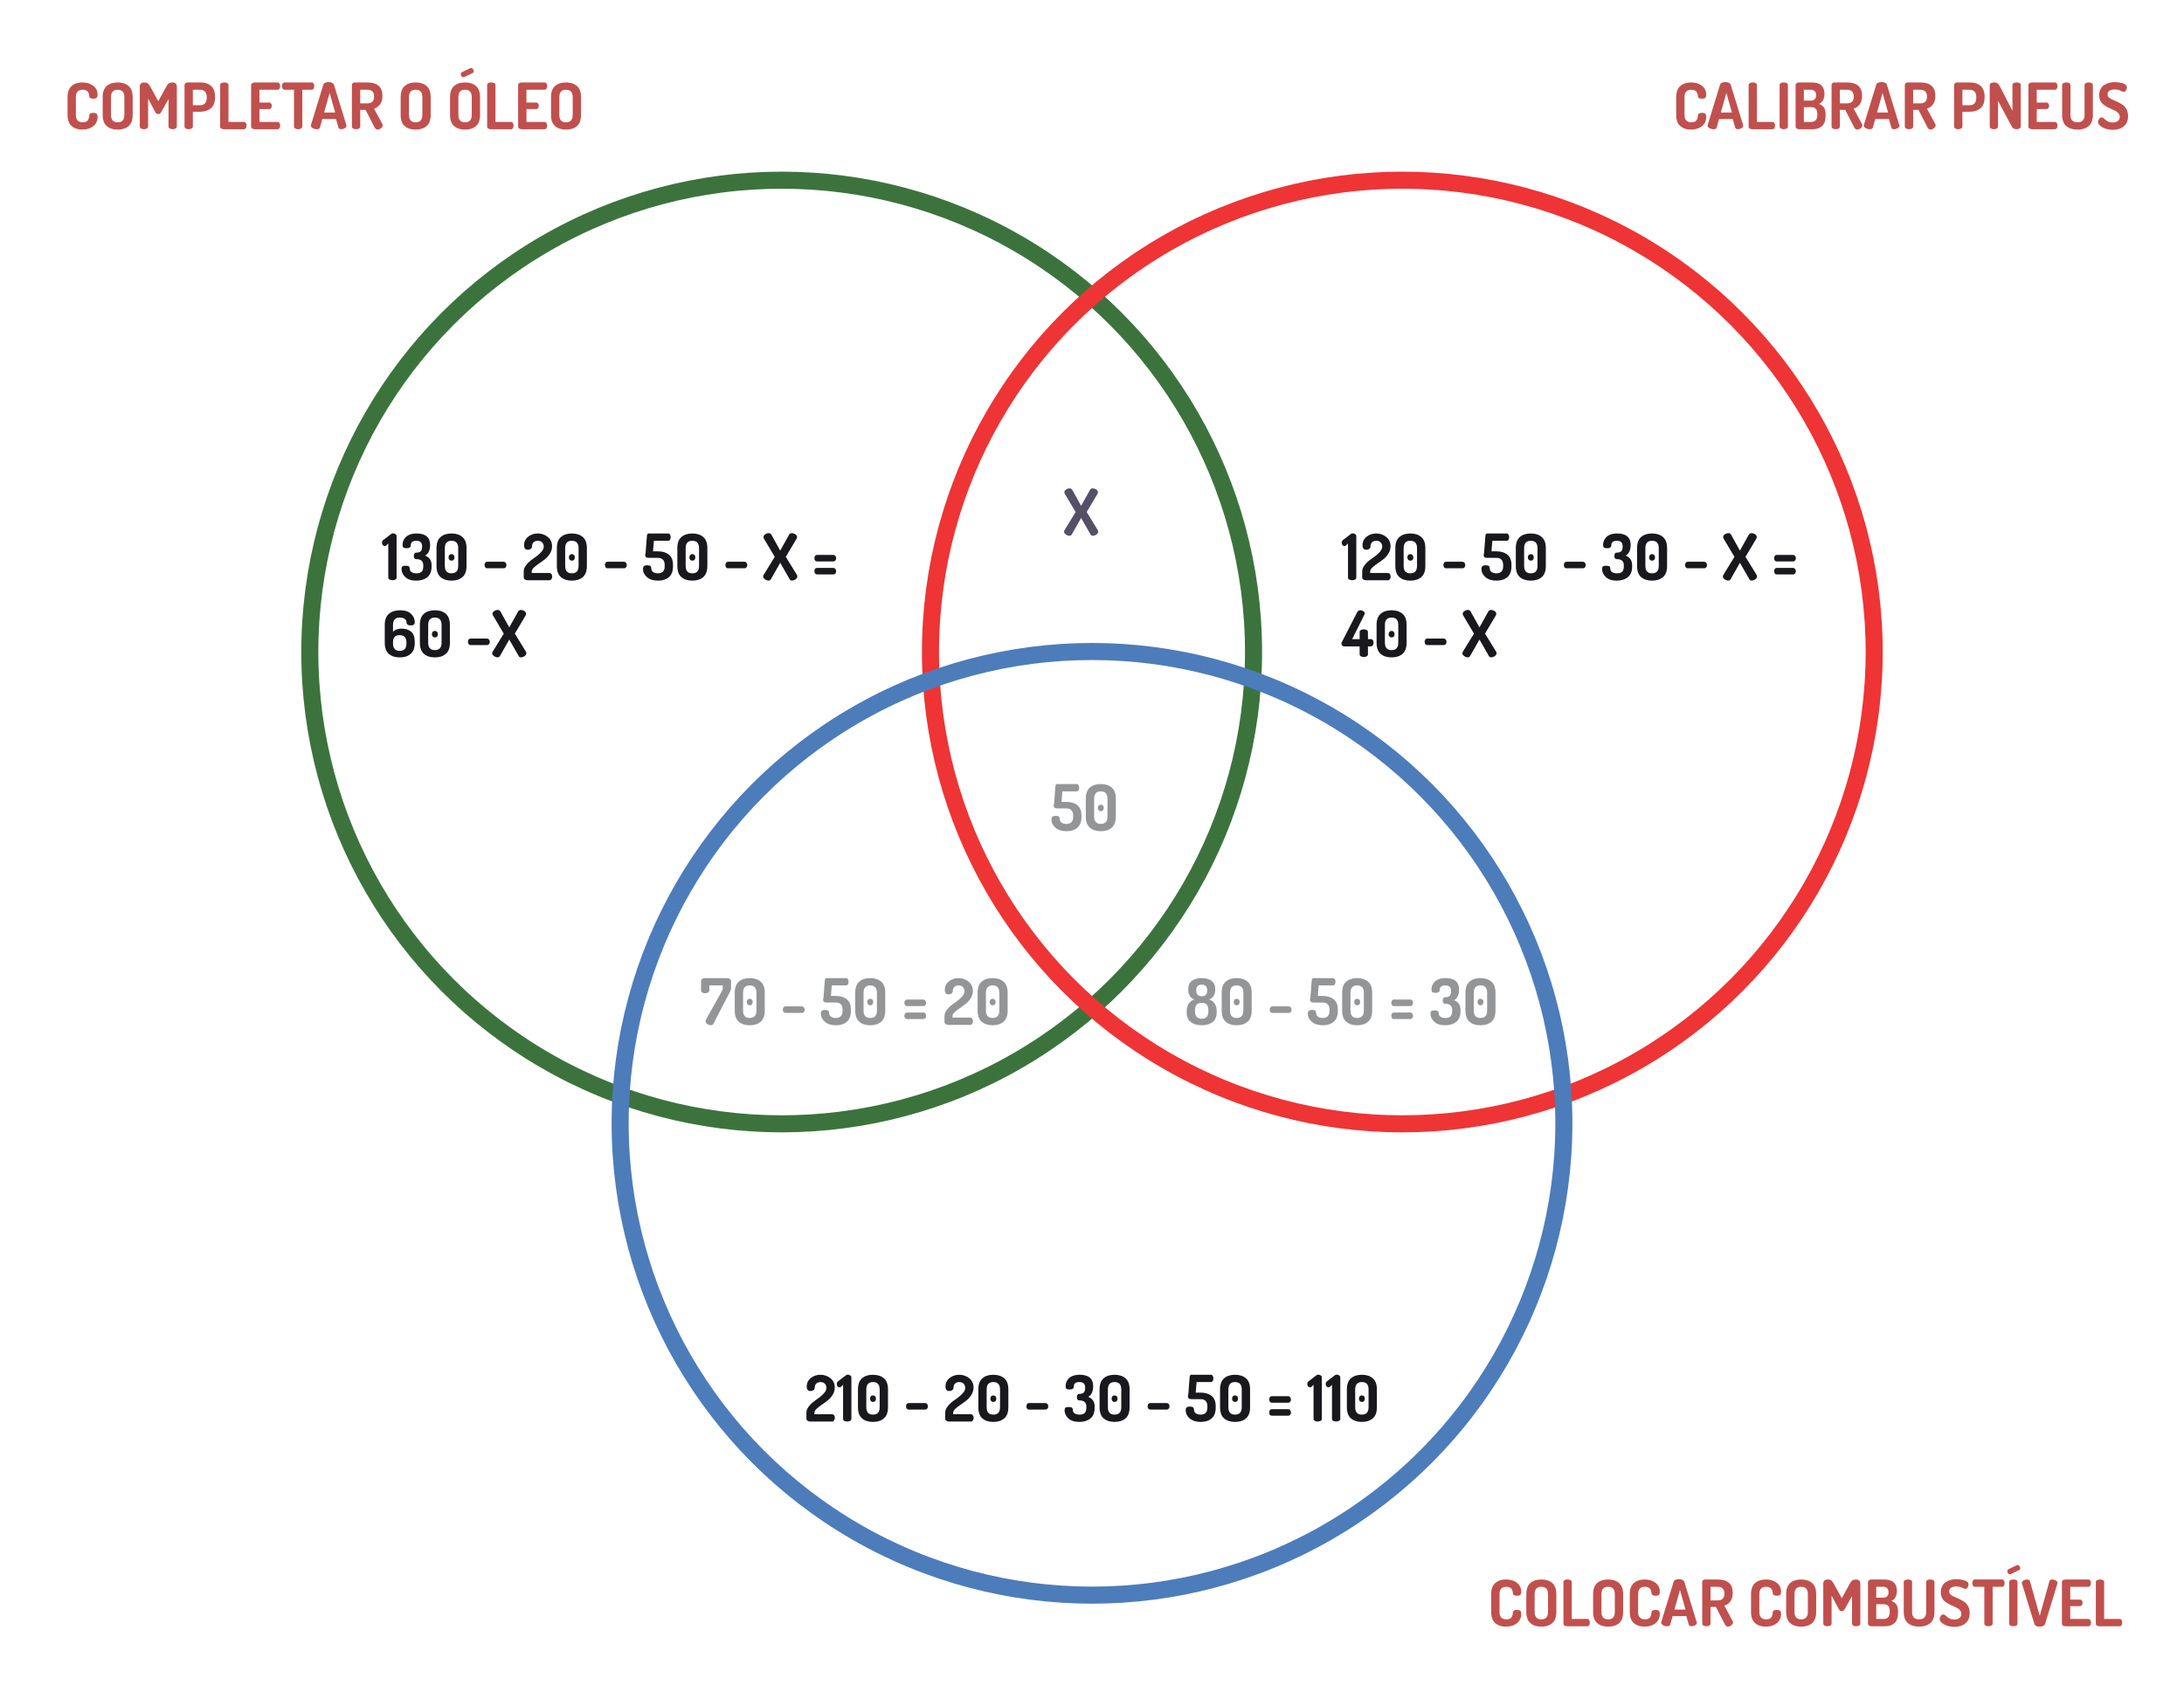 <?xml version="1.0" encoding="utf-8"?>
<!-- Generator: Adobe Illustrator 16.0.0, SVG Export Plug-In . SVG Version: 6.00 Build 0)  -->
<!DOCTYPE svg PUBLIC "-//W3C//DTD SVG 1.1//EN" "http://www.w3.org/Graphics/SVG/1.1/DTD/svg11.dtd">
<svg version="1.1" xmlns:x="http://ns.adobe.com/Extensibility/1.0/" xmlns:i="http://ns.adobe.com/AdobeIllustrator/10.0/" xmlns:graph="http://ns.adobe.com/Graphs/1.0/"
	 xmlns="http://www.w3.org/2000/svg" xmlns:xlink="http://www.w3.org/1999/xlink" x="0px" y="0px" width="1024px" height="800px"
	 viewBox="0 0 1024 800" enable-background="new 0 0 1024 800" xml:space="preserve">
<g id="background">
</g>
<g id="desenho">
	<g>
		<circle fill="none" stroke="#3C733D" stroke-width="8" stroke-miterlimit="10" cx="366.5" cy="305.728" r="221.239"/>
		<circle fill="none" stroke="#EE3435" stroke-width="8" stroke-miterlimit="10" cx="657.5" cy="305.728" r="221.239"/>
	</g>
	<circle fill="none" stroke="#4D7CBB" stroke-width="8" stroke-miterlimit="10" cx="512" cy="526.728" r="221.239"/>
</g>
<g id="texto">
	<g>
		<g>
			<path fill="#939597" d="M328.692,464.49v-4.621c0-0.299,0.175-0.579,0.525-0.84c0.35-0.26,0.745-0.39,1.185-0.39h10.65
				c0.379,0,0.76,0.13,1.14,0.39c0.38,0.261,0.57,0.541,0.57,0.84v3.421c0,0.521-0.25,1.28-0.75,2.28l-7.59,14.58
				c-0.2,0.379-0.57,0.569-1.11,0.569c-0.64,0-1.21-0.19-1.71-0.569c-0.5-0.381-0.75-0.84-0.75-1.381c0-0.26,0.06-0.49,0.18-0.689
				l7.83-14.04v-1.979h-6.27v2.43c0,0.359-0.2,0.66-0.6,0.899c-0.4,0.24-0.86,0.36-1.38,0.36c-0.54,0-0.995-0.12-1.365-0.36
				C328.877,465.15,328.692,464.85,328.692,464.49z"/>
			<path fill="#939597" d="M344.501,473.88v-8.37c0-2.38,0.635-4.119,1.905-5.22c1.27-1.101,2.975-1.65,5.115-1.65
				s3.85,0.55,5.13,1.65s1.92,2.84,1.92,5.22v8.37c0,2.38-0.641,4.12-1.92,5.22c-1.28,1.101-2.99,1.65-5.13,1.65
				s-3.845-0.55-5.115-1.65C345.136,478,344.501,476.26,344.501,473.88z M348.401,473.88c0,2.3,1.04,3.45,3.12,3.45
				c2.1,0,3.15-1.15,3.15-3.45v-8.37c0-2.3-1.05-3.449-3.15-3.449c-2.08,0-3.12,1.149-3.12,3.449V473.88z M350.532,470.963
				c-0.26-0.285-0.39-0.658-0.39-1.119s0.125-0.828,0.375-1.103c0.25-0.274,0.595-0.411,1.035-0.411c0.42,0,0.754,0.137,1.005,0.411
				c0.25,0.274,0.375,0.642,0.375,1.103s-0.125,0.834-0.375,1.119c-0.25,0.285-0.585,0.427-1.005,0.427
				C351.131,471.39,350.792,471.248,350.532,470.963z"/>
			<path fill="#939597" d="M367.031,473.444c0-0.438,0.109-0.806,0.33-1.101c0.22-0.296,0.51-0.443,0.87-0.443h7.8
				c0.32,0,0.61,0.152,0.87,0.457c0.259,0.305,0.39,0.668,0.39,1.087c0,0.438-0.125,0.801-0.375,1.087
				c-0.25,0.285-0.545,0.429-0.885,0.429h-7.8c-0.36,0-0.65-0.138-0.87-0.415C367.141,474.27,367.031,473.902,367.031,473.444z"/>
			<path fill="#939597" d="M384.881,475.32c0-0.66,0.16-1.12,0.48-1.381c0.32-0.26,0.81-0.39,1.47-0.39
				c0.76,0,1.275,0.13,1.545,0.39c0.27,0.261,0.405,0.631,0.405,1.11c0,0.72,0.29,1.28,0.87,1.681c0.58,0.4,1.32,0.6,2.22,0.6
				c2.12,0,3.18-1.11,3.18-3.33v-0.57c0-1.119-0.275-1.959-0.825-2.52s-1.325-0.84-2.325-0.84h-4.44
				c-0.581,0-0.985-0.129-1.215-0.389c-0.23-0.258-0.345-0.637-0.345-1.133c0-0.08,0.034-0.205,0.103-0.373
				c0.068-0.17,0.103-0.304,0.103-0.403l0.604-7.903c0.06-0.819,0.31-1.229,0.75-1.229h9.24c0.36,0,0.645,0.171,0.855,0.511
				s0.315,0.74,0.315,1.199c0,0.461-0.105,0.86-0.314,1.2c-0.209,0.341-0.493,0.511-0.852,0.511h-6.725l-0.39,4.949h2.31
				c2.14,0,3.85,0.516,5.13,1.545c1.28,1.03,1.92,2.655,1.92,4.875V474c0,2.32-0.64,4.025-1.92,5.115
				c-1.28,1.09-2.97,1.635-5.07,1.635c-2.18,0-3.905-0.535-5.175-1.605C385.516,478.075,384.881,476.801,384.881,475.32z"/>
			<path fill="#939597" d="M400.991,473.88v-8.37c0-2.38,0.635-4.119,1.905-5.22c1.27-1.101,2.975-1.65,5.115-1.65
				s3.85,0.55,5.13,1.65s1.92,2.84,1.92,5.22v8.37c0,2.38-0.641,4.12-1.92,5.22c-1.28,1.101-2.99,1.65-5.13,1.65
				s-3.845-0.55-5.115-1.65C401.625,478,400.991,476.26,400.991,473.88z M404.891,473.88c0,2.3,1.04,3.45,3.12,3.45
				c2.1,0,3.15-1.15,3.15-3.45v-8.37c0-2.3-1.05-3.449-3.15-3.449c-2.08,0-3.12,1.149-3.12,3.449V473.88z M407.021,470.963
				c-0.26-0.285-0.39-0.658-0.39-1.119s0.125-0.828,0.375-1.103c0.25-0.274,0.595-0.411,1.035-0.411c0.42,0,0.754,0.137,1.005,0.411
				c0.25,0.274,0.375,0.642,0.375,1.103s-0.125,0.834-0.375,1.119c-0.25,0.285-0.585,0.427-1.005,0.427
				C407.621,471.39,407.281,471.248,407.021,470.963z"/>
			<path fill="#939597" d="M424.03,470.234c0-0.439,0.11-0.806,0.33-1.102c0.22-0.295,0.51-0.443,0.87-0.443h7.74
				c0.32,0,0.61,0.153,0.87,0.458c0.26,0.306,0.39,0.667,0.39,1.087c0,0.439-0.125,0.801-0.375,1.086
				c-0.25,0.287-0.545,0.43-0.885,0.43h-7.74c-0.36,0-0.65-0.139-0.87-0.414C424.14,471.059,424.03,470.691,424.03,470.234z
				 M424.03,476.324c0-0.438,0.11-0.806,0.33-1.102c0.22-0.295,0.51-0.443,0.87-0.443h7.74c0.32,0,0.61,0.153,0.87,0.458
				c0.26,0.306,0.39,0.667,0.39,1.087c0,0.439-0.125,0.801-0.375,1.087c-0.25,0.286-0.545,0.429-0.885,0.429h-7.74
				c-0.36,0-0.65-0.138-0.87-0.414C424.14,477.148,424.03,476.781,424.03,476.324z"/>
			<path fill="#939597" d="M442.84,479.334v-2.925c0-0.884,0.302-1.759,0.906-2.623s1.336-1.647,2.197-2.352l2.878-2.087
				c0.945-0.705,1.75-1.451,2.413-2.237s0.996-1.572,0.996-2.358c0-0.706-0.237-1.331-0.709-1.875
				c-0.473-0.545-1.171-0.816-2.096-0.816c-0.785,0-1.428,0.227-1.931,0.68c-0.503,0.452-0.754,1.132-0.754,2.037
				c0,0.391-0.183,0.736-0.546,1.035c-0.364,0.299-0.851,0.447-1.461,0.447c-1.162,0-1.742-0.699-1.742-2.1
				c0-1.641,0.635-2.971,1.906-3.99c1.271-1.02,2.771-1.53,4.498-1.53c1.824,0,3.403,0.546,4.736,1.638s2,2.543,2,4.354
				c0,1.209-0.326,2.344-0.978,3.402c-0.652,1.059-1.449,1.955-2.391,2.69c-0.943,0.735-1.88,1.417-2.813,2.042
				c-0.933,0.625-1.726,1.25-2.379,1.875s-0.98,1.219-0.98,1.783v0.727h8.366c0.321,0,0.607,0.164,0.857,0.494
				c0.251,0.33,0.376,0.726,0.376,1.186s-0.123,0.865-0.367,1.215c-0.246,0.35-0.525,0.525-0.838,0.525h-10.468
				c-0.373,0-0.745-0.121-1.117-0.362C443.026,479.967,442.84,479.676,442.84,479.334z"/>
			<path fill="#939597" d="M458.379,473.88v-8.37c0-2.38,0.635-4.119,1.905-5.22c1.27-1.101,2.975-1.65,5.115-1.65
				s3.85,0.55,5.13,1.65s1.92,2.84,1.92,5.22v8.37c0,2.38-0.641,4.12-1.92,5.22c-1.28,1.101-2.99,1.65-5.13,1.65
				s-3.845-0.55-5.115-1.65C459.014,478,458.379,476.26,458.379,473.88z M462.279,473.88c0,2.3,1.04,3.45,3.12,3.45
				c2.1,0,3.15-1.15,3.15-3.45v-8.37c0-2.3-1.05-3.449-3.15-3.449c-2.08,0-3.12,1.149-3.12,3.449V473.88z M464.41,470.963
				c-0.26-0.285-0.39-0.658-0.39-1.119s0.125-0.828,0.375-1.103c0.25-0.274,0.595-0.411,1.035-0.411c0.42,0,0.754,0.137,1.005,0.411
				c0.25,0.274,0.375,0.642,0.375,1.103s-0.125,0.834-0.375,1.119c-0.25,0.285-0.585,0.427-1.005,0.427
				C465.009,471.39,464.669,471.248,464.41,470.963z"/>
		</g>
	</g>
	<g>
		<path fill="#19181C" d="M179.107,254.5c0-0.62,0.25-1.09,0.75-1.41l3.54-2.7c0.24-0.2,0.51-0.3,0.81-0.3
			c0.44,0,0.84,0.12,1.2,0.36c0.36,0.24,0.54,0.54,0.54,0.9v19.5c0,0.38-0.195,0.68-0.585,0.9c-0.39,0.22-0.845,0.33-1.365,0.33
			c-0.54,0-1-0.11-1.38-0.33c-0.38-0.22-0.57-0.52-0.57-0.9v-16.02l-0.96,0.96c-0.2,0.18-0.44,0.27-0.72,0.27
			c-0.36,0-0.66-0.16-0.9-0.48C179.228,255.261,179.107,254.901,179.107,254.5z"/>
		<path fill="#19181C" d="M188.257,266.801c0-0.58,0.14-0.98,0.42-1.2c0.28-0.22,0.76-0.33,1.44-0.33c0.78,0,1.31,0.105,1.59,0.315
			s0.42,0.565,0.42,1.065c0,0.68,0.28,1.215,0.84,1.605c0.56,0.39,1.32,0.585,2.28,0.585c1.12,0,1.935-0.255,2.445-0.765
			c0.51-0.51,0.765-1.335,0.765-2.475v-0.57c0-1.9-1.1-2.85-3.3-2.85c-0.76,0-1.14-0.51-1.14-1.53s0.387-1.53,1.161-1.53
			c0.873,0,1.548-0.194,2.024-0.582c0.477-0.388,0.715-1.169,0.715-2.343c0-1.75-0.88-2.625-2.64-2.625
			c-1.78,0-2.67,0.667-2.67,1.999c0,0.995-0.62,1.492-1.86,1.492c-0.84,0-1.385-0.115-1.635-0.343
			c-0.25-0.229-0.375-0.671-0.375-1.328c0-0.582,0.109-1.159,0.33-1.731c0.22-0.572,0.564-1.129,1.035-1.671
			c0.47-0.542,1.155-0.984,2.055-1.325s1.95-0.512,3.15-0.512c4.24,0,6.36,1.797,6.36,5.389c0,1.195-0.207,2.237-0.621,3.123
			c-0.414,0.887-0.994,1.5-1.741,1.838c2.034,0.8,3.052,2.31,3.052,4.53v0.57c0,2.28-0.666,3.96-1.995,5.04
			c-1.331,1.08-3.065,1.62-5.205,1.62c-2.26,0-3.975-0.56-5.145-1.68C188.842,269.461,188.257,268.201,188.257,266.801z"/>
		<path fill="#19181C" d="M204.667,265.391v-8.37c0-2.38,0.635-4.12,1.905-5.22c1.27-1.1,2.975-1.65,5.115-1.65s3.85,0.55,5.13,1.65
			s1.92,2.84,1.92,5.22v8.37c0,2.38-0.641,4.12-1.92,5.22c-1.28,1.101-2.99,1.65-5.13,1.65s-3.845-0.55-5.115-1.65
			C205.302,269.511,204.667,267.771,204.667,265.391z M208.567,265.391c0,2.3,1.04,3.45,3.12,3.45c2.1,0,3.15-1.149,3.15-3.45v-8.37
			c0-2.3-1.05-3.45-3.15-3.45c-2.08,0-3.12,1.15-3.12,3.45V265.391z M210.697,262.473c-0.26-0.285-0.39-0.658-0.39-1.119
			c0-0.46,0.125-0.828,0.375-1.102c0.25-0.274,0.595-0.412,1.035-0.412c0.42,0,0.754,0.138,1.005,0.412
			c0.25,0.274,0.375,0.642,0.375,1.102c0,0.461-0.125,0.834-0.375,1.119c-0.25,0.285-0.585,0.427-1.005,0.427
			C211.297,262.9,210.957,262.758,210.697,262.473z"/>
		<path fill="#19181C" d="M227.197,264.955c0-0.439,0.109-0.806,0.33-1.101c0.22-0.295,0.51-0.443,0.87-0.443h7.8
			c0.32,0,0.61,0.153,0.87,0.458c0.259,0.305,0.39,0.667,0.39,1.087c0,0.439-0.125,0.801-0.375,1.086
			c-0.25,0.286-0.545,0.429-0.885,0.429h-7.8c-0.36,0-0.65-0.138-0.87-0.415C227.306,265.78,227.197,265.413,227.197,264.955z"/>
		<path fill="#19181C" d="M245.557,270.844v-2.924c0-0.884,0.302-1.759,0.906-2.623s1.336-1.648,2.197-2.352l2.878-2.086
			c0.945-0.706,1.75-1.452,2.413-2.238s0.996-1.572,0.996-2.359c0-0.706-0.237-1.331-0.709-1.875
			c-0.473-0.544-1.171-0.816-2.096-0.816c-0.785,0-1.428,0.227-1.931,0.68c-0.503,0.453-0.754,1.132-0.754,2.038
			c0,0.391-0.183,0.736-0.546,1.034c-0.364,0.299-0.851,0.448-1.461,0.448c-1.162,0-1.742-0.7-1.742-2.1
			c0-1.64,0.635-2.97,1.906-3.99c1.271-1.02,2.771-1.53,4.498-1.53c1.824,0,3.403,0.546,4.736,1.638s2,2.543,2,4.353
			c0,1.21-0.326,2.344-0.978,3.402c-0.652,1.059-1.449,1.955-2.391,2.691c-0.943,0.736-1.88,1.417-2.813,2.042
			c-0.933,0.625-1.726,1.25-2.379,1.875s-0.98,1.22-0.98,1.784v0.726h8.366c0.321,0,0.607,0.165,0.857,0.495
			c0.251,0.33,0.376,0.725,0.376,1.185c0,0.46-0.123,0.866-0.367,1.215c-0.246,0.35-0.525,0.525-0.838,0.525h-10.468
			c-0.373,0-0.745-0.121-1.117-0.362C245.743,271.478,245.557,271.186,245.557,270.844z"/>
		<path fill="#19181C" d="M261.096,265.391v-8.37c0-2.38,0.635-4.12,1.905-5.22c1.27-1.1,2.975-1.65,5.115-1.65s3.85,0.55,5.13,1.65
			s1.92,2.84,1.92,5.22v8.37c0,2.38-0.641,4.12-1.92,5.22c-1.28,1.101-2.99,1.65-5.13,1.65s-3.845-0.55-5.115-1.65
			C261.731,269.511,261.096,267.771,261.096,265.391z M264.996,265.391c0,2.3,1.04,3.45,3.12,3.45c2.1,0,3.15-1.149,3.15-3.45v-8.37
			c0-2.3-1.05-3.45-3.15-3.45c-2.08,0-3.12,1.15-3.12,3.45V265.391z M267.126,262.473c-0.26-0.285-0.39-0.658-0.39-1.119
			c0-0.46,0.125-0.828,0.375-1.102c0.25-0.274,0.595-0.412,1.035-0.412c0.42,0,0.754,0.138,1.005,0.412
			c0.25,0.274,0.375,0.642,0.375,1.102c0,0.461-0.125,0.834-0.375,1.119c-0.25,0.285-0.585,0.427-1.005,0.427
			C267.726,262.9,267.386,262.758,267.126,262.473z"/>
		<path fill="#19181C" d="M283.626,264.955c0-0.439,0.109-0.806,0.33-1.101c0.22-0.295,0.51-0.443,0.87-0.443h7.8
			c0.32,0,0.61,0.153,0.87,0.458c0.259,0.305,0.39,0.667,0.39,1.087c0,0.439-0.125,0.801-0.375,1.086
			c-0.25,0.286-0.545,0.429-0.885,0.429h-7.8c-0.36,0-0.65-0.138-0.87-0.415C283.735,265.78,283.626,265.413,283.626,264.955z"/>
		<path fill="#19181C" d="M301.476,266.831c0-0.66,0.16-1.12,0.48-1.38c0.32-0.26,0.81-0.39,1.47-0.39c0.76,0,1.275,0.13,1.545,0.39
			c0.27,0.26,0.405,0.63,0.405,1.11c0,0.72,0.29,1.28,0.87,1.68c0.58,0.4,1.32,0.6,2.22,0.6c2.12,0,3.18-1.11,3.18-3.33v-0.57
			c0-1.12-0.275-1.959-0.825-2.52c-0.55-0.56-1.325-0.84-2.325-0.84h-4.44c-0.581,0-0.985-0.129-1.215-0.388
			s-0.345-0.637-0.345-1.134c0-0.08,0.034-0.204,0.103-0.373s0.103-0.303,0.103-0.403l0.604-7.903c0.06-0.82,0.31-1.23,0.75-1.23
			h9.24c0.36,0,0.645,0.17,0.855,0.51c0.21,0.34,0.315,0.74,0.315,1.2c0,0.46-0.105,0.86-0.314,1.2
			c-0.209,0.34-0.493,0.51-0.852,0.51h-6.725l-0.39,4.95h2.31c2.14,0,3.85,0.515,5.13,1.545c1.28,1.03,1.92,2.655,1.92,4.875v0.57
			c0,2.32-0.64,4.025-1.92,5.115c-1.28,1.09-2.97,1.635-5.07,1.635c-2.18,0-3.905-0.535-5.175-1.605
			S301.476,268.311,301.476,266.831z"/>
		<path fill="#19181C" d="M317.585,265.391v-8.37c0-2.38,0.635-4.12,1.905-5.22c1.27-1.1,2.975-1.65,5.115-1.65s3.85,0.55,5.13,1.65
			s1.92,2.84,1.92,5.22v8.37c0,2.38-0.641,4.12-1.92,5.22c-1.28,1.101-2.99,1.65-5.13,1.65s-3.845-0.55-5.115-1.65
			C318.22,269.511,317.585,267.771,317.585,265.391z M321.485,265.391c0,2.3,1.04,3.45,3.12,3.45c2.1,0,3.15-1.149,3.15-3.45v-8.37
			c0-2.3-1.05-3.45-3.15-3.45c-2.08,0-3.12,1.15-3.12,3.45V265.391z M323.615,262.473c-0.26-0.285-0.39-0.658-0.39-1.119
			c0-0.46,0.125-0.828,0.375-1.102c0.25-0.274,0.595-0.412,1.035-0.412c0.42,0,0.754,0.138,1.005,0.412
			c0.25,0.274,0.375,0.642,0.375,1.102c0,0.461-0.125,0.834-0.375,1.119c-0.25,0.285-0.585,0.427-1.005,0.427
			C324.215,262.9,323.875,262.758,323.615,262.473z"/>
		<path fill="#19181C" d="M340.115,264.955c0-0.439,0.109-0.806,0.33-1.101c0.22-0.295,0.51-0.443,0.87-0.443h7.8
			c0.32,0,0.61,0.153,0.87,0.458c0.259,0.305,0.39,0.667,0.39,1.087c0,0.439-0.125,0.801-0.375,1.086
			c-0.25,0.286-0.545,0.429-0.885,0.429h-7.8c-0.36,0-0.65-0.138-0.87-0.415C340.224,265.78,340.115,265.413,340.115,264.955z"/>
		<path fill="#19181C" d="M357.815,270.281c0-0.2,0.08-0.44,0.24-0.72l5.19-8.46l-5.01-8.43c-0.18-0.3-0.27-0.58-0.27-0.84
			c0-0.5,0.265-0.93,0.795-1.29c0.53-0.36,1.095-0.54,1.695-0.54c0.56,0,0.99,0.28,1.29,0.84l4.08,7.35l4.08-7.35
			c0.32-0.56,0.76-0.84,1.32-0.84c0.6,0,1.165,0.18,1.695,0.54c0.53,0.36,0.795,0.791,0.795,1.29c0,0.26-0.09,0.54-0.27,0.84
			l-5.01,8.43l5.19,8.46c0.14,0.26,0.21,0.5,0.21,0.72c0,0.52-0.28,0.975-0.84,1.365s-1.13,0.585-1.71,0.585
			c-0.48,0-0.83-0.21-1.05-0.63l-4.41-7.71l-4.38,7.71c-0.24,0.42-0.6,0.63-1.08,0.63c-0.56,0-1.125-0.195-1.695-0.585
			C358.1,271.255,357.815,270.801,357.815,270.281z"/>
		<path fill="#19181C" d="M381.844,261.745c0-0.439,0.11-0.806,0.33-1.101c0.22-0.295,0.51-0.443,0.87-0.443h7.74
			c0.32,0,0.61,0.153,0.87,0.458c0.26,0.305,0.39,0.667,0.39,1.087c0,0.439-0.125,0.801-0.375,1.086
			c-0.25,0.286-0.545,0.429-0.885,0.429h-7.74c-0.36,0-0.65-0.138-0.87-0.415C381.954,262.57,381.844,262.203,381.844,261.745z
			 M381.844,267.835c0-0.438,0.11-0.806,0.33-1.101c0.22-0.295,0.51-0.443,0.87-0.443h7.74c0.32,0,0.61,0.153,0.87,0.458
			c0.26,0.305,0.39,0.667,0.39,1.087c0,0.439-0.125,0.801-0.375,1.087c-0.25,0.286-0.545,0.429-0.885,0.429h-7.74
			c-0.36,0-0.65-0.138-0.87-0.415C381.954,268.66,381.844,268.292,381.844,267.835z"/>
		<path fill="#19181C" d="M180.397,301.391v-8.37c0-2.38,0.655-4.12,1.965-5.22c1.31-1.1,3.064-1.65,5.265-1.65
			c2.22,0,3.915,0.555,5.085,1.665c1.17,1.11,1.755,2.385,1.755,3.825c0,0.6-0.146,1.02-0.435,1.26
			c-0.291,0.24-0.755,0.36-1.395,0.36c-1.36,0-2.04-0.49-2.04-1.47c0-0.68-0.295-1.22-0.885-1.62c-0.59-0.4-1.315-0.6-2.175-0.6
			c-2.18,0-3.27,1.15-3.27,3.45v3.27c0.86-1.02,2.19-1.53,3.99-1.53c1.879,0,3.385,0.48,4.515,1.44s1.695,2.55,1.695,4.77v0.42
			c0,2.38-0.635,4.12-1.905,5.22c-1.27,1.101-2.975,1.65-5.115,1.65c-2.141,0-3.851-0.55-5.13-1.65
			C181.038,305.511,180.397,303.771,180.397,301.391z M184.268,301.693c0,2.338,1.06,3.507,3.18,3.507c2.08,0,3.12-1.169,3.12-3.507
			v-0.396c0-2.317-1.05-3.477-3.15-3.477s-3.15,1.067-3.15,3.202V301.693z"/>
		<path fill="#19181C" d="M196.867,301.391v-8.37c0-2.38,0.635-4.12,1.905-5.22c1.27-1.1,2.975-1.65,5.115-1.65s3.85,0.55,5.13,1.65
			s1.92,2.84,1.92,5.22v8.37c0,2.38-0.641,4.12-1.92,5.22c-1.28,1.101-2.99,1.65-5.13,1.65s-3.845-0.55-5.115-1.65
			C197.502,305.511,196.867,303.771,196.867,301.391z M200.767,301.391c0,2.3,1.04,3.45,3.12,3.45c2.1,0,3.15-1.149,3.15-3.45v-8.37
			c0-2.3-1.05-3.45-3.15-3.45c-2.08,0-3.12,1.15-3.12,3.45V301.391z M202.897,298.473c-0.26-0.285-0.39-0.658-0.39-1.119
			c0-0.46,0.125-0.828,0.375-1.102c0.25-0.274,0.595-0.412,1.035-0.412c0.42,0,0.754,0.138,1.005,0.412
			c0.25,0.274,0.375,0.642,0.375,1.102c0,0.461-0.125,0.834-0.375,1.119c-0.25,0.285-0.585,0.427-1.005,0.427
			C203.497,298.9,203.157,298.758,202.897,298.473z"/>
		<path fill="#19181C" d="M219.397,300.955c0-0.439,0.109-0.806,0.33-1.101c0.22-0.295,0.51-0.443,0.87-0.443h7.8
			c0.32,0,0.61,0.153,0.87,0.458c0.259,0.305,0.39,0.667,0.39,1.087c0,0.439-0.125,0.801-0.375,1.086
			c-0.25,0.286-0.545,0.429-0.885,0.429h-7.8c-0.36,0-0.65-0.138-0.87-0.415C219.506,301.78,219.397,301.413,219.397,300.955z"/>
		<path fill="#19181C" d="M230.768,306.281c0-0.2,0.08-0.44,0.24-0.72l5.19-8.46l-5.01-8.43c-0.18-0.3-0.27-0.58-0.27-0.84
			c0-0.5,0.265-0.93,0.795-1.29c0.53-0.36,1.095-0.54,1.695-0.54c0.56,0,0.99,0.28,1.29,0.84l4.08,7.35l4.08-7.35
			c0.32-0.56,0.76-0.84,1.32-0.84c0.6,0,1.165,0.18,1.695,0.54c0.53,0.36,0.795,0.791,0.795,1.29c0,0.26-0.09,0.54-0.27,0.84
			l-5.01,8.43l5.19,8.46c0.14,0.26,0.21,0.5,0.21,0.72c0,0.52-0.28,0.975-0.84,1.365s-1.13,0.585-1.71,0.585
			c-0.48,0-0.83-0.21-1.05-0.63l-4.41-7.71l-4.38,7.71c-0.24,0.42-0.6,0.63-1.08,0.63c-0.56,0-1.125-0.195-1.695-0.585
			C231.052,307.255,230.768,306.801,230.768,306.281z"/>
	</g>
	<g>
		<path fill="#19181C" d="M629.084,254.5c0-0.62,0.25-1.09,0.75-1.41l3.54-2.7c0.24-0.2,0.511-0.3,0.81-0.3
			c0.44,0,0.84,0.12,1.201,0.36c0.359,0.24,0.539,0.54,0.539,0.9v19.5c0,0.38-0.195,0.68-0.584,0.9
			c-0.391,0.22-0.846,0.33-1.365,0.33c-0.541,0-1.001-0.11-1.381-0.33c-0.38-0.22-0.57-0.52-0.57-0.9v-16.02l-0.959,0.96
			c-0.201,0.18-0.44,0.27-0.721,0.27c-0.359,0-0.66-0.16-0.899-0.48C629.204,255.261,629.084,254.901,629.084,254.5z"/>
		<path fill="#19181C" d="M638.684,270.844v-2.924c0-0.884,0.303-1.759,0.906-2.623s1.336-1.648,2.197-2.352l2.878-2.086
			c0.944-0.706,1.749-1.452,2.413-2.238s0.996-1.572,0.996-2.359c0-0.706-0.237-1.331-0.709-1.875
			c-0.473-0.544-1.172-0.816-2.097-0.816c-0.784,0-1.429,0.227-1.931,0.68c-0.503,0.453-0.754,1.132-0.754,2.038
			c0,0.391-0.183,0.736-0.547,1.034c-0.363,0.299-0.851,0.448-1.461,0.448c-1.162,0-1.742-0.7-1.742-2.1
			c0-1.64,0.635-2.97,1.906-3.99c1.271-1.02,2.771-1.53,4.498-1.53c1.824,0,3.402,0.546,4.736,1.638
			c1.332,1.092,1.999,2.543,1.999,4.353c0,1.21-0.326,2.344-0.978,3.402c-0.652,1.059-1.449,1.955-2.391,2.691
			c-0.943,0.736-1.881,1.417-2.813,2.042c-0.934,0.625-1.727,1.25-2.379,1.875c-0.654,0.625-0.98,1.22-0.98,1.784v0.726h8.366
			c0.321,0,0.606,0.165,0.857,0.495c0.251,0.33,0.376,0.725,0.376,1.185c0,0.46-0.122,0.866-0.367,1.215
			c-0.245,0.35-0.524,0.525-0.838,0.525h-10.469c-0.372,0-0.744-0.121-1.117-0.362C638.87,271.478,638.684,271.186,638.684,270.844z
			"/>
		<path fill="#19181C" d="M654.224,265.391v-8.37c0-2.38,0.635-4.12,1.905-5.22c1.27-1.1,2.975-1.65,5.115-1.65
			c2.14,0,3.85,0.55,5.129,1.65c1.28,1.1,1.921,2.84,1.921,5.22v8.37c0,2.38-0.641,4.12-1.921,5.22
			c-1.279,1.101-2.989,1.65-5.129,1.65c-2.141,0-3.846-0.55-5.115-1.65C654.858,269.511,654.224,267.771,654.224,265.391z
			 M658.123,265.391c0,2.3,1.041,3.45,3.121,3.45c2.1,0,3.149-1.149,3.149-3.45v-8.37c0-2.3-1.05-3.45-3.149-3.45
			c-2.08,0-3.121,1.15-3.121,3.45V265.391z M660.254,262.473c-0.26-0.285-0.391-0.658-0.391-1.119c0-0.46,0.125-0.828,0.375-1.102
			c0.25-0.274,0.596-0.412,1.035-0.412c0.42,0,0.755,0.138,1.006,0.412c0.25,0.274,0.375,0.642,0.375,1.102
			c0,0.461-0.125,0.834-0.375,1.119c-0.251,0.285-0.586,0.427-1.006,0.427S660.514,262.758,660.254,262.473z"/>
		<path fill="#19181C" d="M676.754,264.955c0-0.439,0.109-0.806,0.33-1.101c0.219-0.295,0.51-0.443,0.869-0.443h7.801
			c0.319,0,0.609,0.153,0.869,0.458c0.26,0.305,0.391,0.667,0.391,1.087c0,0.439-0.125,0.801-0.375,1.086
			c-0.25,0.286-0.545,0.429-0.885,0.429h-7.801c-0.359,0-0.65-0.138-0.869-0.415C676.863,265.78,676.754,265.413,676.754,264.955z"
			/>
		<path fill="#19181C" d="M694.604,266.831c0-0.66,0.159-1.12,0.479-1.38c0.319-0.26,0.81-0.39,1.47-0.39
			c0.76,0,1.275,0.13,1.545,0.39c0.271,0.26,0.405,0.63,0.405,1.11c0,0.72,0.29,1.28,0.87,1.68c0.58,0.4,1.32,0.6,2.22,0.6
			c2.12,0,3.181-1.11,3.181-3.33v-0.57c0-1.12-0.275-1.959-0.826-2.52c-0.55-0.56-1.324-0.84-2.324-0.84h-4.439
			c-0.581,0-0.986-0.129-1.216-0.388s-0.345-0.637-0.345-1.134c0-0.08,0.034-0.204,0.103-0.373s0.103-0.303,0.103-0.403l0.605-7.903
			c0.06-0.82,0.309-1.23,0.75-1.23h9.239c0.36,0,0.646,0.17,0.854,0.51c0.211,0.34,0.315,0.74,0.315,1.2
			c0,0.46-0.104,0.86-0.313,1.2c-0.209,0.34-0.494,0.51-0.852,0.51h-6.725l-0.391,4.95h2.311c2.14,0,3.85,0.515,5.13,1.545
			c1.28,1.03,1.92,2.655,1.92,4.875v0.57c0,2.32-0.64,4.025-1.92,5.115c-1.28,1.09-2.97,1.635-5.069,1.635
			c-2.181,0-3.906-0.535-5.176-1.605S694.604,268.311,694.604,266.831z"/>
		<path fill="#19181C" d="M710.713,265.391v-8.37c0-2.38,0.635-4.12,1.904-5.22s2.975-1.65,5.115-1.65s3.85,0.55,5.13,1.65
			s1.921,2.84,1.921,5.22v8.37c0,2.38-0.641,4.12-1.921,5.22c-1.28,1.101-2.989,1.65-5.13,1.65s-3.846-0.55-5.115-1.65
			C711.348,269.511,710.713,267.771,710.713,265.391z M714.612,265.391c0,2.3,1.04,3.45,3.12,3.45c2.1,0,3.15-1.149,3.15-3.45v-8.37
			c0-2.3-1.051-3.45-3.15-3.45c-2.08,0-3.12,1.15-3.12,3.45V265.391z M716.742,262.473c-0.26-0.285-0.39-0.658-0.39-1.119
			c0-0.46,0.124-0.828,0.375-1.102c0.25-0.274,0.595-0.412,1.035-0.412c0.42,0,0.755,0.138,1.005,0.412
			c0.25,0.274,0.375,0.642,0.375,1.102c0,0.461-0.125,0.834-0.375,1.119s-0.585,0.427-1.005,0.427
			C717.342,262.9,717.002,262.758,716.742,262.473z"/>
		<path fill="#19181C" d="M733.242,264.955c0-0.439,0.109-0.806,0.33-1.101c0.22-0.295,0.51-0.443,0.869-0.443h7.801
			c0.32,0,0.609,0.153,0.87,0.458c0.259,0.305,0.39,0.667,0.39,1.087c0,0.439-0.125,0.801-0.375,1.086
			c-0.25,0.286-0.545,0.429-0.885,0.429h-7.801c-0.359,0-0.649-0.138-0.869-0.415C733.352,265.78,733.242,265.413,733.242,264.955z"
			/>
		<path fill="#19181C" d="M751.152,266.801c0-0.58,0.139-0.98,0.42-1.2c0.279-0.22,0.76-0.33,1.439-0.33
			c0.78,0,1.31,0.105,1.59,0.315s0.42,0.565,0.42,1.065c0,0.68,0.28,1.215,0.84,1.605c0.561,0.39,1.32,0.585,2.28,0.585
			c1.12,0,1.935-0.255,2.445-0.765c0.51-0.51,0.765-1.335,0.765-2.475v-0.57c0-1.9-1.1-2.85-3.3-2.85c-0.761,0-1.14-0.51-1.14-1.53
			s0.387-1.53,1.16-1.53c0.873,0,1.549-0.194,2.024-0.582c0.477-0.388,0.715-1.169,0.715-2.343c0-1.75-0.88-2.625-2.64-2.625
			c-1.78,0-2.67,0.667-2.67,1.999c0,0.995-0.62,1.492-1.86,1.492c-0.84,0-1.385-0.115-1.635-0.343
			c-0.251-0.229-0.375-0.671-0.375-1.328c0-0.582,0.109-1.159,0.33-1.731c0.22-0.572,0.564-1.129,1.034-1.671
			c0.471-0.542,1.156-0.984,2.056-1.325s1.95-0.512,3.149-0.512c4.24,0,6.36,1.797,6.36,5.389c0,1.195-0.207,2.237-0.621,3.123
			c-0.413,0.887-0.994,1.5-1.741,1.838c2.035,0.8,3.053,2.31,3.053,4.53v0.57c0,2.28-0.666,3.96-1.995,5.04
			c-1.331,1.08-3.065,1.62-5.205,1.62c-2.261,0-3.976-0.56-5.146-1.68C751.736,269.461,751.152,268.201,751.152,266.801z"/>
		<path fill="#19181C" d="M767.562,265.391v-8.37c0-2.38,0.635-4.12,1.905-5.22c1.27-1.1,2.975-1.65,5.115-1.65
			c2.14,0,3.85,0.55,5.129,1.65c1.28,1.1,1.921,2.84,1.921,5.22v8.37c0,2.38-0.641,4.12-1.921,5.22
			c-1.279,1.101-2.989,1.65-5.129,1.65c-2.141,0-3.846-0.55-5.115-1.65C768.196,269.511,767.562,267.771,767.562,265.391z
			 M771.461,265.391c0,2.3,1.041,3.45,3.121,3.45c2.1,0,3.149-1.149,3.149-3.45v-8.37c0-2.3-1.05-3.45-3.149-3.45
			c-2.08,0-3.121,1.15-3.121,3.45V265.391z M773.592,262.473c-0.26-0.285-0.391-0.658-0.391-1.119c0-0.46,0.125-0.828,0.375-1.102
			c0.25-0.274,0.596-0.412,1.035-0.412c0.42,0,0.755,0.138,1.006,0.412c0.25,0.274,0.375,0.642,0.375,1.102
			c0,0.461-0.125,0.834-0.375,1.119c-0.251,0.285-0.586,0.427-1.006,0.427S773.852,262.758,773.592,262.473z"/>
		<path fill="#19181C" d="M790.092,264.955c0-0.439,0.109-0.806,0.33-1.101c0.219-0.295,0.51-0.443,0.869-0.443h7.801
			c0.319,0,0.609,0.153,0.869,0.458c0.26,0.305,0.391,0.667,0.391,1.087c0,0.439-0.125,0.801-0.375,1.086
			c-0.25,0.286-0.545,0.429-0.885,0.429h-7.801c-0.359,0-0.65-0.138-0.869-0.415C790.201,265.78,790.092,265.413,790.092,264.955z"
			/>
		<path fill="#19181C" d="M807.791,270.281c0-0.2,0.08-0.44,0.24-0.72l5.189-8.46l-5.01-8.43c-0.18-0.3-0.27-0.58-0.27-0.84
			c0-0.5,0.265-0.93,0.795-1.29c0.529-0.36,1.096-0.54,1.695-0.54c0.56,0,0.99,0.28,1.289,0.84l4.08,7.35l4.08-7.35
			c0.32-0.56,0.76-0.84,1.32-0.84c0.6,0,1.165,0.18,1.695,0.54c0.529,0.36,0.795,0.791,0.795,1.29c0,0.26-0.09,0.54-0.27,0.84
			l-5.011,8.43l5.19,8.46c0.14,0.26,0.21,0.5,0.21,0.72c0,0.52-0.28,0.975-0.841,1.365c-0.56,0.39-1.129,0.585-1.709,0.585
			c-0.48,0-0.83-0.21-1.051-0.63l-4.41-7.71l-4.379,7.71c-0.24,0.42-0.601,0.63-1.08,0.63c-0.561,0-1.125-0.195-1.695-0.585
			S807.791,270.801,807.791,270.281z"/>
		<path fill="#19181C" d="M831.82,261.745c0-0.439,0.109-0.806,0.33-1.101c0.22-0.295,0.51-0.443,0.87-0.443h7.739
			c0.32,0,0.61,0.153,0.871,0.458c0.26,0.305,0.39,0.667,0.39,1.087c0,0.439-0.125,0.801-0.375,1.086
			c-0.251,0.286-0.546,0.429-0.886,0.429h-7.739c-0.36,0-0.65-0.138-0.87-0.415C831.93,262.57,831.82,262.203,831.82,261.745z
			 M831.82,267.835c0-0.438,0.109-0.806,0.33-1.101c0.22-0.295,0.51-0.443,0.87-0.443h7.739c0.32,0,0.61,0.153,0.871,0.458
			c0.26,0.305,0.39,0.667,0.39,1.087c0,0.439-0.125,0.801-0.375,1.087c-0.251,0.286-0.546,0.429-0.886,0.429h-7.739
			c-0.36,0-0.65-0.138-0.87-0.415C831.93,268.66,831.82,268.292,831.82,267.835z"/>
		<path fill="#19181C" d="M628.965,301.8c0-0.258,0.069-0.516,0.209-0.773l7.11-13.865c0.319-0.674,0.87-1.012,1.649-1.012
			c0.4,0,0.826,0.146,1.275,0.435c0.45,0.29,0.676,0.645,0.676,1.065c0,0.14-0.051,0.311-0.15,0.51l-5.76,11.52h3.51v-3.301
			c0-0.419,0.189-0.738,0.57-0.959c0.379-0.22,0.84-0.33,1.379-0.33c0.541,0,1,0.11,1.381,0.33c0.379,0.221,0.57,0.54,0.57,0.959
			v3.301h1.409c0.38,0,0.68,0.169,0.9,0.509c0.22,0.339,0.329,0.745,0.329,1.215c0,0.434-0.125,0.824-0.375,1.173
			c-0.25,0.349-0.535,0.522-0.854,0.522h-1.409v3.696c0,0.397-0.191,0.71-0.57,0.939c-0.381,0.23-0.84,0.345-1.381,0.345
			c-0.52,0-0.975-0.115-1.364-0.345c-0.39-0.229-0.585-0.542-0.585-0.939v-3.696h-7.2c-0.38,0-0.695-0.118-0.944-0.354
			C629.089,302.512,628.965,302.196,628.965,301.8z"/>
		<path fill="#19181C" d="M645.434,301.391v-8.37c0-2.38,0.635-4.12,1.906-5.22c1.27-1.1,2.975-1.65,5.114-1.65
			s3.851,0.55,5.13,1.65s1.92,2.84,1.92,5.22v8.37c0,2.38-0.641,4.12-1.92,5.22c-1.279,1.101-2.99,1.65-5.13,1.65
			s-3.845-0.55-5.114-1.65C646.068,305.511,645.434,303.771,645.434,301.391z M649.334,301.391c0,2.3,1.04,3.45,3.12,3.45
			c2.101,0,3.149-1.149,3.149-3.45v-8.37c0-2.3-1.049-3.45-3.149-3.45c-2.08,0-3.12,1.15-3.12,3.45V301.391z M651.465,298.473
			c-0.261-0.285-0.391-0.658-0.391-1.119c0-0.46,0.125-0.828,0.375-1.102c0.25-0.274,0.595-0.412,1.035-0.412
			c0.42,0,0.754,0.138,1.005,0.412c0.25,0.274,0.375,0.642,0.375,1.102c0,0.461-0.125,0.834-0.375,1.119
			c-0.251,0.285-0.585,0.427-1.005,0.427S651.725,298.758,651.465,298.473z"/>
		<path fill="#19181C" d="M667.964,300.955c0-0.439,0.109-0.806,0.33-1.101c0.22-0.295,0.51-0.443,0.87-0.443h7.8
			c0.319,0,0.61,0.153,0.87,0.458c0.26,0.305,0.39,0.667,0.39,1.087c0,0.439-0.125,0.801-0.375,1.086
			c-0.25,0.286-0.545,0.429-0.885,0.429h-7.8c-0.36,0-0.65-0.138-0.87-0.415C668.073,301.78,667.964,301.413,667.964,300.955z"/>
		<path fill="#19181C" d="M685.664,306.281c0-0.2,0.079-0.44,0.239-0.72l5.19-8.46l-5.01-8.43c-0.181-0.3-0.271-0.58-0.271-0.84
			c0-0.5,0.265-0.93,0.795-1.29s1.095-0.54,1.694-0.54c0.561,0,0.99,0.28,1.291,0.84l4.08,7.35l4.08-7.35
			c0.319-0.56,0.76-0.84,1.319-0.84c0.601,0,1.165,0.18,1.695,0.54s0.795,0.791,0.795,1.29c0,0.26-0.09,0.54-0.271,0.84l-5.01,8.43
			l5.19,8.46c0.14,0.26,0.21,0.5,0.21,0.72c0,0.52-0.28,0.975-0.84,1.365c-0.561,0.39-1.131,0.585-1.711,0.585
			c-0.479,0-0.83-0.21-1.049-0.63l-4.41-7.71l-4.381,7.71c-0.24,0.42-0.6,0.63-1.08,0.63c-0.56,0-1.125-0.195-1.694-0.585
			C685.948,307.255,685.664,306.801,685.664,306.281z"/>
	</g>
	<g>
		<path fill="#554F68" d="M498.891,249.282c0-0.2,0.08-0.44,0.24-0.72l5.19-8.46l-5.01-8.43c-0.18-0.3-0.27-0.58-0.27-0.84
			c0-0.5,0.265-0.93,0.795-1.29c0.53-0.36,1.095-0.54,1.695-0.54c0.56,0,0.99,0.28,1.29,0.84l4.08,7.35l4.08-7.35
			c0.32-0.56,0.76-0.84,1.32-0.84c0.6,0,1.165,0.18,1.695,0.54c0.529,0.36,0.795,0.791,0.795,1.29c0,0.26-0.09,0.54-0.27,0.84
			l-5.011,8.43l5.19,8.46c0.14,0.26,0.21,0.5,0.21,0.72c0,0.52-0.28,0.975-0.841,1.365c-0.56,0.39-1.129,0.585-1.709,0.585
			c-0.48,0-0.83-0.21-1.05-0.63l-4.41-7.71l-4.38,7.71c-0.24,0.42-0.6,0.63-1.08,0.63c-0.56,0-1.125-0.195-1.695-0.585
			C499.176,250.256,498.891,249.802,498.891,249.282z"/>
	</g>
	<g>
		<g>
			<path fill="#939597" d="M492.991,384.324c0-0.66,0.16-1.12,0.48-1.38c0.32-0.26,0.81-0.39,1.47-0.39
				c0.76,0,1.275,0.13,1.545,0.39c0.27,0.26,0.405,0.63,0.405,1.11c0,0.72,0.29,1.28,0.87,1.68c0.58,0.4,1.32,0.6,2.22,0.6
				c2.12,0,3.18-1.11,3.18-3.33v-0.57c0-1.12-0.275-1.959-0.825-2.52c-0.55-0.56-1.325-0.84-2.325-0.84h-4.44
				c-0.581,0-0.985-0.129-1.215-0.388s-0.345-0.637-0.345-1.134c0-0.08,0.034-0.204,0.103-0.373s0.103-0.303,0.103-0.403
				l0.604-7.903c0.06-0.82,0.31-1.23,0.75-1.23h9.24c0.36,0,0.645,0.17,0.855,0.51c0.21,0.34,0.315,0.74,0.315,1.2
				c0,0.46-0.105,0.86-0.314,1.2c-0.209,0.34-0.493,0.51-0.852,0.51h-6.725l-0.39,4.95h2.31c2.14,0,3.85,0.515,5.13,1.545
				c1.28,1.03,1.92,2.655,1.92,4.875v0.57c0,2.32-0.64,4.025-1.92,5.115c-1.28,1.09-2.97,1.635-5.07,1.635
				c-2.18,0-3.905-0.535-5.175-1.605S492.991,385.805,492.991,384.324z"/>
			<path fill="#939597" d="M509.101,382.884v-8.37c0-2.38,0.635-4.12,1.905-5.22c1.27-1.1,2.975-1.65,5.115-1.65
				c2.14,0,3.85,0.55,5.129,1.65c1.28,1.1,1.921,2.84,1.921,5.22v8.37c0,2.38-0.641,4.12-1.921,5.22
				c-1.279,1.101-2.989,1.65-5.129,1.65c-2.141,0-3.846-0.55-5.115-1.65C509.735,387.004,509.101,385.265,509.101,382.884z
				 M513,382.884c0,2.3,1.041,3.45,3.121,3.45c2.1,0,3.149-1.149,3.149-3.45v-8.37c0-2.3-1.05-3.45-3.149-3.45
				c-2.08,0-3.121,1.15-3.121,3.45V382.884z M515.131,379.967c-0.26-0.285-0.391-0.658-0.391-1.119c0-0.46,0.125-0.828,0.375-1.102
				c0.25-0.274,0.596-0.412,1.035-0.412c0.42,0,0.755,0.138,1.006,0.412c0.25,0.274,0.375,0.642,0.375,1.102
				c0,0.461-0.125,0.834-0.375,1.119c-0.251,0.285-0.586,0.427-1.006,0.427S515.391,380.252,515.131,379.967z"/>
		</g>
	</g>
	<g>
		<g>
			<path fill="#939597" d="M556.396,474.602v-0.358c0-2.865,1.19-4.735,3.573-5.61c-1.902-0.693-2.854-2.261-2.854-4.705
				c0-1.813,0.567-3.146,1.702-4.003s2.677-1.285,4.628-1.285c1.939,0,3.48,0.429,4.62,1.285s1.71,2.19,1.71,4.003
				c0,2.444-0.96,4.012-2.88,4.705c2.38,0.855,3.569,2.726,3.569,5.61v0.358c0,2.109-0.64,3.662-1.92,4.656
				c-1.279,0.994-2.979,1.492-5.1,1.492c-2.119,0-3.824-0.498-5.115-1.492C557.041,478.264,556.396,476.711,556.396,474.602z
				 M560.295,474.184c0,2.338,1.051,3.506,3.15,3.506c2.08,0,3.12-1.168,3.12-3.506v-0.609c0-2.236-1.04-3.354-3.12-3.354
				c-2.1,0-3.15,1.118-3.15,3.354V474.184z M563.445,461.699c-1.721,0-2.58,0.911-2.58,2.73c0,1.82,0.859,2.73,2.58,2.73
				s2.58-0.91,2.58-2.73C566.025,462.61,565.166,461.699,563.445,461.699z"/>
			<path fill="#939597" d="M572.805,473.88v-8.37c0-2.38,0.635-4.119,1.906-5.22c1.27-1.101,2.975-1.65,5.114-1.65
				s3.851,0.55,5.13,1.65s1.92,2.84,1.92,5.22v8.37c0,2.38-0.641,4.12-1.92,5.22c-1.279,1.101-2.99,1.65-5.13,1.65
				s-3.845-0.55-5.114-1.65C573.439,478,572.805,476.26,572.805,473.88z M576.705,473.88c0,2.3,1.04,3.45,3.12,3.45
				c2.101,0,3.149-1.15,3.149-3.45v-8.37c0-2.3-1.049-3.449-3.149-3.449c-2.08,0-3.12,1.149-3.12,3.449V473.88z M578.836,470.963
				c-0.261-0.285-0.391-0.658-0.391-1.119s0.125-0.828,0.375-1.103s0.595-0.411,1.035-0.411c0.42,0,0.754,0.137,1.005,0.411
				c0.25,0.274,0.375,0.642,0.375,1.103s-0.125,0.834-0.375,1.119c-0.251,0.285-0.585,0.427-1.005,0.427
				S579.096,471.248,578.836,470.963z"/>
			<path fill="#939597" d="M595.335,473.444c0-0.438,0.109-0.806,0.33-1.101c0.22-0.296,0.51-0.443,0.87-0.443h7.8
				c0.319,0,0.61,0.152,0.87,0.457s0.39,0.668,0.39,1.087c0,0.438-0.125,0.801-0.375,1.087c-0.25,0.285-0.545,0.429-0.885,0.429
				h-7.8c-0.36,0-0.65-0.138-0.87-0.415C595.444,474.27,595.335,473.902,595.335,473.444z"/>
			<path fill="#939597" d="M613.185,475.32c0-0.66,0.159-1.12,0.479-1.381c0.32-0.26,0.811-0.39,1.471-0.39
				c0.76,0,1.275,0.13,1.545,0.39c0.27,0.261,0.404,0.631,0.404,1.11c0,0.72,0.29,1.28,0.871,1.681c0.579,0.4,1.319,0.6,2.219,0.6
				c2.121,0,3.181-1.11,3.181-3.33v-0.57c0-1.119-0.274-1.959-0.825-2.52s-1.324-0.84-2.324-0.84h-4.44
				c-0.581,0-0.985-0.129-1.216-0.389c-0.229-0.258-0.344-0.637-0.344-1.133c0-0.08,0.033-0.205,0.102-0.373
				c0.068-0.17,0.104-0.304,0.104-0.403l0.604-7.903c0.06-0.819,0.31-1.229,0.75-1.229h9.239c0.361,0,0.646,0.171,0.855,0.511
				s0.314,0.74,0.314,1.199c0,0.461-0.104,0.86-0.313,1.2c-0.209,0.341-0.493,0.511-0.852,0.511h-6.725l-0.39,4.949h2.311
				c2.139,0,3.85,0.516,5.129,1.545c1.28,1.03,1.92,2.655,1.92,4.875V474c0,2.32-0.64,4.025-1.92,5.115
				c-1.279,1.09-2.969,1.635-5.069,1.635c-2.181,0-3.905-0.535-5.175-1.605C613.819,478.075,613.185,476.801,613.185,475.32z"/>
			<path fill="#939597" d="M629.294,473.88v-8.37c0-2.38,0.635-4.119,1.905-5.22c1.27-1.101,2.975-1.65,5.115-1.65
				c2.14,0,3.85,0.55,5.129,1.65c1.28,1.101,1.921,2.84,1.921,5.22v8.37c0,2.38-0.641,4.12-1.921,5.22
				c-1.279,1.101-2.989,1.65-5.129,1.65c-2.141,0-3.846-0.55-5.115-1.65C629.929,478,629.294,476.26,629.294,473.88z
				 M633.193,473.88c0,2.3,1.041,3.45,3.121,3.45c2.1,0,3.149-1.15,3.149-3.45v-8.37c0-2.3-1.05-3.449-3.149-3.449
				c-2.08,0-3.121,1.149-3.121,3.449V473.88z M635.324,470.963c-0.26-0.285-0.391-0.658-0.391-1.119s0.125-0.828,0.375-1.103
				s0.596-0.411,1.035-0.411c0.42,0,0.755,0.137,1.006,0.411c0.25,0.274,0.375,0.642,0.375,1.103s-0.125,0.834-0.375,1.119
				c-0.251,0.285-0.586,0.427-1.006,0.427S635.584,471.248,635.324,470.963z"/>
			<path fill="#939597" d="M652.334,470.234c0-0.439,0.109-0.806,0.33-1.102c0.219-0.295,0.51-0.443,0.869-0.443h7.74
				c0.32,0,0.609,0.153,0.87,0.458c0.26,0.306,0.39,0.667,0.39,1.087c0,0.439-0.125,0.801-0.375,1.086
				c-0.25,0.287-0.545,0.43-0.885,0.43h-7.74c-0.359,0-0.65-0.139-0.869-0.414C652.443,471.059,652.334,470.691,652.334,470.234z
				 M652.334,476.324c0-0.438,0.109-0.806,0.33-1.102c0.219-0.295,0.51-0.443,0.869-0.443h7.74c0.32,0,0.609,0.153,0.87,0.458
				c0.26,0.306,0.39,0.667,0.39,1.087c0,0.439-0.125,0.801-0.375,1.087s-0.545,0.429-0.885,0.429h-7.74
				c-0.359,0-0.65-0.138-0.869-0.414C652.443,477.148,652.334,476.781,652.334,476.324z"/>
			<path fill="#939597" d="M670.693,475.29c0-0.58,0.14-0.979,0.42-1.2c0.279-0.22,0.76-0.33,1.439-0.33
				c0.781,0,1.311,0.105,1.59,0.314c0.281,0.211,0.421,0.566,0.421,1.065c0,0.681,0.28,1.216,0.84,1.604
				c0.56,0.391,1.319,0.586,2.28,0.586c1.119,0,1.935-0.256,2.445-0.766c0.51-0.51,0.764-1.334,0.764-2.475v-0.57
				c0-1.899-1.1-2.85-3.299-2.85c-0.761,0-1.141-0.51-1.141-1.53s0.387-1.53,1.161-1.53c0.873,0,1.548-0.193,2.024-0.581
				s0.715-1.169,0.715-2.343c0-1.75-0.881-2.625-2.641-2.625c-1.779,0-2.67,0.666-2.67,1.998c0,0.995-0.619,1.492-1.859,1.492
				c-0.84,0-1.385-0.114-1.635-0.343c-0.251-0.229-0.375-0.671-0.375-1.328c0-0.582,0.109-1.159,0.33-1.731
				c0.219-0.572,0.564-1.129,1.034-1.672c0.47-0.541,1.155-0.983,2.056-1.324c0.899-0.342,1.949-0.513,3.149-0.513
				c4.239,0,6.36,1.797,6.36,5.39c0,1.195-0.207,2.236-0.621,3.123s-0.994,1.499-1.741,1.838c2.034,0.8,3.052,2.31,3.052,4.529v0.57
				c0,2.279-0.665,3.96-1.994,5.04c-1.331,1.08-3.066,1.62-5.205,1.62c-2.261,0-3.976-0.561-5.146-1.68
				C671.278,477.95,670.693,476.689,670.693,475.29z"/>
			<path fill="#939597" d="M687.104,473.88v-8.37c0-2.38,0.635-4.119,1.904-5.22s2.975-1.65,5.115-1.65s3.85,0.55,5.13,1.65
				s1.921,2.84,1.921,5.22v8.37c0,2.38-0.641,4.12-1.921,5.22c-1.28,1.101-2.989,1.65-5.13,1.65s-3.846-0.55-5.115-1.65
				C687.738,478,687.104,476.26,687.104,473.88z M691.003,473.88c0,2.3,1.04,3.45,3.12,3.45c2.1,0,3.15-1.15,3.15-3.45v-8.37
				c0-2.3-1.051-3.449-3.15-3.449c-2.08,0-3.12,1.149-3.12,3.449V473.88z M693.133,470.963c-0.26-0.285-0.39-0.658-0.39-1.119
				s0.124-0.828,0.375-1.103c0.25-0.274,0.595-0.411,1.035-0.411c0.42,0,0.755,0.137,1.005,0.411s0.375,0.642,0.375,1.103
				s-0.125,0.834-0.375,1.119s-0.585,0.427-1.005,0.427C693.732,471.39,693.393,471.248,693.133,470.963z"/>
		</g>
	</g>
	<g>
		<path fill="#19181C" d="M378.097,665.324V662.4c0-0.885,0.302-1.759,0.906-2.623s1.336-1.648,2.197-2.352l2.878-2.086
			c0.945-0.706,1.75-1.452,2.413-2.238s0.996-1.572,0.996-2.359c0-0.705-0.237-1.33-0.709-1.875
			c-0.473-0.544-1.171-0.816-2.096-0.816c-0.785,0-1.428,0.227-1.931,0.68c-0.503,0.453-0.754,1.133-0.754,2.039
			c0,0.391-0.183,0.735-0.546,1.033c-0.364,0.299-0.851,0.448-1.461,0.448c-1.162,0-1.742-0.7-1.742-2.101
			c0-1.639,0.635-2.969,1.906-3.989c1.271-1.021,2.771-1.53,4.498-1.53c1.824,0,3.403,0.547,4.736,1.639s2,2.543,2,4.352
			c0,1.211-0.326,2.344-0.978,3.402c-0.652,1.059-1.449,1.955-2.391,2.691c-0.943,0.736-1.88,1.416-2.813,2.041
			c-0.933,0.626-1.726,1.25-2.379,1.875s-0.98,1.221-0.98,1.785v0.725h8.366c0.321,0,0.607,0.166,0.857,0.496
			c0.251,0.329,0.376,0.725,0.376,1.184c0,0.461-0.123,0.866-0.367,1.216c-0.246,0.351-0.525,0.524-0.838,0.524h-10.468
			c-0.373,0-0.745-0.12-1.117-0.361C378.284,665.958,378.097,665.666,378.097,665.324z"/>
		<path fill="#19181C" d="M392.347,648.98c0-0.619,0.25-1.09,0.75-1.41l3.54-2.699c0.24-0.199,0.51-0.301,0.81-0.301
			c0.44,0,0.84,0.121,1.2,0.361c0.36,0.239,0.54,0.539,0.54,0.899v19.5c0,0.38-0.195,0.681-0.585,0.899
			c-0.39,0.221-0.845,0.33-1.365,0.33c-0.54,0-1-0.109-1.38-0.33c-0.38-0.219-0.57-0.52-0.57-0.899v-16.021l-0.96,0.961
			c-0.2,0.18-0.44,0.27-0.72,0.27c-0.36,0-0.66-0.16-0.9-0.48C392.467,649.741,392.347,649.381,392.347,648.98z"/>
		<path fill="#19181C" d="M402.277,659.871v-8.37c0-2.38,0.635-4.12,1.905-5.22c1.27-1.1,2.975-1.65,5.115-1.65
			s3.85,0.551,5.13,1.65s1.92,2.84,1.92,5.22v8.37c0,2.381-0.641,4.12-1.92,5.22c-1.28,1.101-2.99,1.65-5.13,1.65
			s-3.845-0.55-5.115-1.65C402.912,663.991,402.277,662.252,402.277,659.871z M406.177,659.871c0,2.301,1.04,3.449,3.12,3.449
			c2.1,0,3.15-1.148,3.15-3.449v-8.37c0-2.3-1.05-3.45-3.15-3.45c-2.08,0-3.12,1.15-3.12,3.45V659.871z M408.307,656.953
			c-0.26-0.285-0.39-0.658-0.39-1.119c0-0.459,0.125-0.827,0.375-1.102c0.25-0.273,0.595-0.412,1.035-0.412
			c0.42,0,0.754,0.139,1.005,0.412c0.25,0.274,0.375,0.643,0.375,1.102c0,0.461-0.125,0.834-0.375,1.119
			c-0.25,0.285-0.585,0.428-1.005,0.428C408.907,657.381,408.567,657.238,408.307,656.953z"/>
		<path fill="#19181C" d="M424.807,659.436c0-0.439,0.109-0.806,0.33-1.102c0.22-0.295,0.51-0.443,0.87-0.443h7.8
			c0.32,0,0.61,0.153,0.87,0.458c0.259,0.306,0.39,0.667,0.39,1.087c0,0.439-0.125,0.801-0.375,1.086
			c-0.25,0.287-0.545,0.43-0.885,0.43h-7.8c-0.36,0-0.65-0.139-0.87-0.414C424.916,660.26,424.807,659.893,424.807,659.436z"/>
		<path fill="#19181C" d="M443.166,665.324V662.4c0-0.885,0.302-1.759,0.906-2.623s1.336-1.648,2.197-2.352l2.878-2.086
			c0.945-0.706,1.75-1.452,2.413-2.238s0.996-1.572,0.996-2.359c0-0.705-0.237-1.33-0.709-1.875
			c-0.473-0.544-1.171-0.816-2.096-0.816c-0.785,0-1.428,0.227-1.931,0.68c-0.503,0.453-0.754,1.133-0.754,2.039
			c0,0.391-0.183,0.735-0.546,1.033c-0.364,0.299-0.851,0.448-1.461,0.448c-1.162,0-1.742-0.7-1.742-2.101
			c0-1.639,0.635-2.969,1.906-3.989c1.271-1.021,2.771-1.53,4.498-1.53c1.824,0,3.403,0.547,4.736,1.639s2,2.543,2,4.352
			c0,1.211-0.326,2.344-0.978,3.402c-0.652,1.059-1.449,1.955-2.391,2.691c-0.943,0.736-1.88,1.416-2.813,2.041
			c-0.933,0.626-1.726,1.25-2.379,1.875s-0.98,1.221-0.98,1.785v0.725h8.366c0.321,0,0.607,0.166,0.857,0.496
			c0.251,0.329,0.376,0.725,0.376,1.184c0,0.461-0.123,0.866-0.367,1.216c-0.246,0.351-0.525,0.524-0.838,0.524h-10.468
			c-0.373,0-0.745-0.12-1.117-0.361C443.353,665.958,443.166,665.666,443.166,665.324z"/>
		<path fill="#19181C" d="M458.706,659.871v-8.37c0-2.38,0.635-4.12,1.905-5.22c1.27-1.1,2.975-1.65,5.115-1.65
			s3.85,0.551,5.13,1.65s1.92,2.84,1.92,5.22v8.37c0,2.381-0.641,4.12-1.92,5.22c-1.28,1.101-2.99,1.65-5.13,1.65
			s-3.845-0.55-5.115-1.65C459.34,663.991,458.706,662.252,458.706,659.871z M462.605,659.871c0,2.301,1.04,3.449,3.12,3.449
			c2.1,0,3.15-1.148,3.15-3.449v-8.37c0-2.3-1.05-3.45-3.15-3.45c-2.08,0-3.12,1.15-3.12,3.45V659.871z M464.736,656.953
			c-0.26-0.285-0.39-0.658-0.39-1.119c0-0.459,0.125-0.827,0.375-1.102c0.25-0.273,0.595-0.412,1.035-0.412
			c0.42,0,0.754,0.139,1.005,0.412c0.25,0.274,0.375,0.643,0.375,1.102c0,0.461-0.125,0.834-0.375,1.119
			c-0.25,0.285-0.585,0.428-1.005,0.428C465.335,657.381,464.996,657.238,464.736,656.953z"/>
		<path fill="#19181C" d="M481.235,659.436c0-0.439,0.109-0.806,0.33-1.102c0.22-0.295,0.51-0.443,0.87-0.443h7.8
			c0.32,0,0.61,0.153,0.87,0.458c0.259,0.306,0.39,0.667,0.39,1.087c0,0.439-0.125,0.801-0.375,1.086
			c-0.25,0.287-0.545,0.43-0.885,0.43h-7.8c-0.36,0-0.65-0.139-0.87-0.414C481.345,660.26,481.235,659.893,481.235,659.436z"/>
		<path fill="#19181C" d="M499.145,661.281c0-0.58,0.14-0.98,0.42-1.2c0.28-0.22,0.76-0.33,1.44-0.33c0.78,0,1.31,0.104,1.59,0.315
			c0.28,0.209,0.42,0.564,0.42,1.064c0,0.68,0.28,1.215,0.84,1.605c0.56,0.39,1.32,0.584,2.28,0.584c1.12,0,1.935-0.254,2.445-0.764
			c0.51-0.511,0.765-1.336,0.765-2.476v-0.569c0-1.9-1.1-2.851-3.3-2.851c-0.76,0-1.14-0.511-1.14-1.53s0.387-1.529,1.161-1.529
			c0.873,0,1.548-0.194,2.024-0.582c0.477-0.389,0.715-1.169,0.715-2.343c0-1.75-0.88-2.626-2.64-2.626c-1.78,0-2.67,0.667-2.67,2
			c0,0.994-0.62,1.492-1.86,1.492c-0.84,0-1.385-0.115-1.635-0.344c-0.25-0.229-0.375-0.672-0.375-1.328
			c0-0.582,0.109-1.159,0.33-1.731c0.22-0.571,0.564-1.13,1.035-1.671c0.47-0.543,1.155-0.984,2.055-1.326
			c0.9-0.341,1.95-0.512,3.15-0.512c4.24,0,6.36,1.797,6.36,5.389c0,1.195-0.207,2.237-0.621,3.123
			c-0.414,0.887-0.994,1.5-1.741,1.838c2.034,0.801,3.052,2.311,3.052,4.531v0.569c0,2.28-0.666,3.96-1.995,5.04
			c-1.331,1.08-3.065,1.62-5.205,1.62c-2.26,0-3.975-0.56-5.145-1.681C499.73,663.941,499.145,662.682,499.145,661.281z"/>
		<path fill="#19181C" d="M515.555,659.871v-8.37c0-2.38,0.635-4.12,1.905-5.22c1.27-1.1,2.975-1.65,5.114-1.65
			c2.141,0,3.851,0.551,5.131,1.65c1.279,1.1,1.92,2.84,1.92,5.22v8.37c0,2.381-0.641,4.12-1.92,5.22
			c-1.28,1.101-2.99,1.65-5.131,1.65c-2.14,0-3.845-0.55-5.114-1.65C516.189,663.991,515.555,662.252,515.555,659.871z
			 M519.455,659.871c0,2.301,1.039,3.449,3.119,3.449c2.101,0,3.15-1.148,3.15-3.449v-8.37c0-2.3-1.05-3.45-3.15-3.45
			c-2.08,0-3.119,1.15-3.119,3.45V659.871z M521.585,656.953c-0.261-0.285-0.39-0.658-0.39-1.119c0-0.459,0.124-0.827,0.375-1.102
			c0.25-0.273,0.594-0.412,1.035-0.412c0.42,0,0.754,0.139,1.004,0.412c0.25,0.274,0.375,0.643,0.375,1.102
			c0,0.461-0.125,0.834-0.375,1.119s-0.584,0.428-1.004,0.428C522.185,657.381,521.845,657.238,521.585,656.953z"/>
		<path fill="#19181C" d="M538.085,659.436c0-0.439,0.109-0.806,0.33-1.102c0.22-0.295,0.51-0.443,0.87-0.443h7.8
			c0.319,0,0.61,0.153,0.87,0.458c0.26,0.306,0.39,0.667,0.39,1.087c0,0.439-0.125,0.801-0.375,1.086
			c-0.25,0.287-0.545,0.43-0.885,0.43h-7.8c-0.36,0-0.65-0.139-0.87-0.414C538.194,660.26,538.085,659.893,538.085,659.436z"/>
		<path fill="#19181C" d="M555.935,661.311c0-0.66,0.159-1.119,0.479-1.379s0.811-0.391,1.471-0.391c0.76,0,1.275,0.131,1.545,0.391
			s0.404,0.629,0.404,1.109c0,0.721,0.29,1.28,0.871,1.68c0.579,0.4,1.319,0.6,2.219,0.6c2.121,0,3.181-1.109,3.181-3.329v-0.57
			c0-1.12-0.274-1.96-0.825-2.521c-0.551-0.559-1.324-0.84-2.324-0.84h-4.44c-0.581,0-0.985-0.129-1.216-0.387
			c-0.229-0.26-0.344-0.637-0.344-1.135c0-0.079,0.033-0.203,0.102-0.373c0.068-0.168,0.104-0.303,0.104-0.402l0.604-7.902
			c0.06-0.82,0.31-1.23,0.75-1.23h9.239c0.361,0,0.646,0.17,0.855,0.51c0.21,0.341,0.314,0.74,0.314,1.2s-0.104,0.86-0.313,1.2
			s-0.493,0.51-0.852,0.51h-6.725l-0.39,4.95h2.311c2.139,0,3.85,0.515,5.129,1.545c1.28,1.03,1.92,2.655,1.92,4.875v0.57
			c0,2.32-0.64,4.024-1.92,5.114c-1.279,1.091-2.969,1.636-5.069,1.636c-2.181,0-3.905-0.535-5.175-1.604
			C556.569,664.066,555.935,662.791,555.935,661.311z"/>
		<path fill="#19181C" d="M572.044,659.871v-8.37c0-2.38,0.635-4.12,1.905-5.22c1.27-1.1,2.975-1.65,5.115-1.65
			c2.14,0,3.85,0.551,5.129,1.65c1.28,1.1,1.921,2.84,1.921,5.22v8.37c0,2.381-0.641,4.12-1.921,5.22
			c-1.279,1.101-2.989,1.65-5.129,1.65c-2.141,0-3.846-0.55-5.115-1.65C572.679,663.991,572.044,662.252,572.044,659.871z
			 M575.943,659.871c0,2.301,1.041,3.449,3.121,3.449c2.1,0,3.149-1.148,3.149-3.449v-8.37c0-2.3-1.05-3.45-3.149-3.45
			c-2.08,0-3.121,1.15-3.121,3.45V659.871z M578.074,656.953c-0.26-0.285-0.391-0.658-0.391-1.119c0-0.459,0.125-0.827,0.375-1.102
			c0.25-0.273,0.596-0.412,1.035-0.412c0.42,0,0.755,0.139,1.006,0.412c0.25,0.274,0.375,0.643,0.375,1.102
			c0,0.461-0.125,0.834-0.375,1.119c-0.251,0.285-0.586,0.428-1.006,0.428S578.334,657.238,578.074,656.953z"/>
		<path fill="#19181C" d="M595.084,656.226c0-0.438,0.109-0.806,0.33-1.101c0.219-0.296,0.51-0.443,0.869-0.443h7.74
			c0.32,0,0.609,0.152,0.87,0.457c0.26,0.305,0.39,0.668,0.39,1.087c0,0.438-0.125,0.801-0.375,1.087
			c-0.25,0.285-0.545,0.429-0.885,0.429h-7.74c-0.359,0-0.65-0.138-0.869-0.415C595.193,657.051,595.084,656.684,595.084,656.226z
			 M595.084,662.315c0-0.438,0.109-0.806,0.33-1.101c0.219-0.296,0.51-0.443,0.869-0.443h7.74c0.32,0,0.609,0.152,0.87,0.457
			c0.26,0.305,0.39,0.668,0.39,1.087c0,0.438-0.125,0.801-0.375,1.087c-0.25,0.285-0.545,0.429-0.885,0.429h-7.74
			c-0.359,0-0.65-0.138-0.869-0.415C595.193,663.141,595.084,662.773,595.084,662.315z"/>
		<path fill="#19181C" d="M612.934,648.98c0-0.619,0.25-1.09,0.75-1.41l3.539-2.699c0.24-0.199,0.511-0.301,0.811-0.301
			c0.439,0,0.84,0.121,1.2,0.361c0.36,0.239,0.54,0.539,0.54,0.899v19.5c0,0.38-0.195,0.681-0.585,0.899
			c-0.39,0.221-0.845,0.33-1.365,0.33c-0.54,0-1.001-0.109-1.38-0.33c-0.381-0.219-0.57-0.52-0.57-0.899v-16.021l-0.96,0.961
			c-0.2,0.18-0.44,0.27-0.72,0.27c-0.359,0-0.66-0.16-0.9-0.48C613.053,649.741,612.934,649.381,612.934,648.98z"/>
		<path fill="#19181C" d="M621.572,648.98c0-0.619,0.25-1.09,0.75-1.41l3.541-2.699c0.24-0.199,0.51-0.301,0.81-0.301
			c0.44,0,0.84,0.121,1.2,0.361c0.359,0.239,0.54,0.539,0.54,0.899v19.5c0,0.38-0.195,0.681-0.585,0.899
			c-0.391,0.221-0.846,0.33-1.365,0.33c-0.54,0-1-0.109-1.38-0.33c-0.38-0.219-0.57-0.52-0.57-0.899v-16.021l-0.96,0.961
			c-0.2,0.18-0.439,0.27-0.72,0.27c-0.36,0-0.66-0.16-0.899-0.48C621.693,649.741,621.572,649.381,621.572,648.98z"/>
		<path fill="#19181C" d="M631.503,659.871v-8.37c0-2.38,0.635-4.12,1.905-5.22c1.27-1.1,2.975-1.65,5.115-1.65
			c2.14,0,3.85,0.551,5.129,1.65c1.28,1.1,1.921,2.84,1.921,5.22v8.37c0,2.381-0.641,4.12-1.921,5.22
			c-1.279,1.101-2.989,1.65-5.129,1.65c-2.141,0-3.846-0.55-5.115-1.65C632.138,663.991,631.503,662.252,631.503,659.871z
			 M635.402,659.871c0,2.301,1.041,3.449,3.121,3.449c2.1,0,3.149-1.148,3.149-3.449v-8.37c0-2.3-1.05-3.45-3.149-3.45
			c-2.08,0-3.121,1.15-3.121,3.45V659.871z M637.533,656.953c-0.26-0.285-0.391-0.658-0.391-1.119c0-0.459,0.125-0.827,0.375-1.102
			c0.25-0.273,0.596-0.412,1.035-0.412c0.42,0,0.755,0.139,1.006,0.412c0.25,0.274,0.375,0.643,0.375,1.102
			c0,0.461-0.125,0.834-0.375,1.119c-0.251,0.285-0.586,0.428-1.006,0.428S637.793,657.238,637.533,656.953z"/>
	</g>
	<g>
		<path fill="#C0504D" d="M699.17,755.866v-8.37c0-2.359,0.641-4.095,1.92-5.205c1.279-1.109,2.95-1.665,5.01-1.665
			c2.101,0,3.814,0.521,5.146,1.56c1.329,1.041,1.995,2.421,1.995,4.141c0,0.74-0.15,1.245-0.45,1.516
			c-0.3,0.27-0.8,0.404-1.5,0.404c-1.28,0-1.931-0.41-1.95-1.23c-0.02-0.26-0.045-0.484-0.074-0.674
			c-0.031-0.19-0.111-0.44-0.24-0.75c-0.131-0.311-0.295-0.57-0.495-0.781c-0.2-0.209-0.501-0.389-0.9-0.539
			s-0.87-0.225-1.409-0.225c-2.101,0-3.15,1.149-3.15,3.449v8.37c0,2.3,1.069,3.45,3.21,3.45c0.64,0,1.175-0.1,1.604-0.301
			c0.43-0.199,0.74-0.484,0.93-0.854c0.19-0.37,0.32-0.7,0.391-0.989c0.07-0.291,0.115-0.646,0.135-1.066
			c0.061-0.819,0.7-1.229,1.92-1.229c0.7,0,1.205,0.136,1.516,0.405c0.31,0.27,0.465,0.775,0.465,1.516
			c0,1.799-0.666,3.239-1.995,4.319c-1.331,1.08-3.056,1.62-5.175,1.62c-2.061,0-3.726-0.555-4.995-1.665
			C699.805,759.961,699.17,758.227,699.17,755.866z"/>
		<path fill="#C0504D" d="M715.64,755.866v-8.37c0-2.38,0.635-4.119,1.905-5.22c1.27-1.101,2.975-1.65,5.115-1.65
			c2.139,0,3.85,0.55,5.129,1.65c1.28,1.101,1.92,2.84,1.92,5.22v8.37c0,2.38-0.64,4.12-1.92,5.22
			c-1.279,1.101-2.99,1.65-5.129,1.65c-2.141,0-3.846-0.55-5.115-1.65C716.274,759.986,715.64,758.246,715.64,755.866z
			 M719.539,755.866c0,2.3,1.04,3.45,3.121,3.45c2.1,0,3.149-1.15,3.149-3.45v-8.37c0-2.3-1.05-3.449-3.149-3.449
			c-2.081,0-3.121,1.149-3.121,3.449V755.866z"/>
		<path fill="#C0504D" d="M733.039,761.326v-19.5c0-0.4,0.189-0.699,0.57-0.9c0.379-0.199,0.84-0.3,1.38-0.3s1,0.101,1.38,0.3
			c0.38,0.201,0.57,0.5,0.57,0.9v17.311h7.32c0.359,0,0.645,0.17,0.854,0.51s0.315,0.74,0.315,1.199
			c0,0.461-0.105,0.861-0.315,1.201s-0.495,0.51-0.854,0.51h-9.511c-0.46,0-0.86-0.11-1.2-0.33
			C733.209,762.006,733.039,761.707,733.039,761.326z"/>
		<path fill="#C0504D" d="M746.959,755.866v-8.37c0-2.38,0.635-4.119,1.905-5.22s2.975-1.65,5.115-1.65c2.14,0,3.85,0.55,5.13,1.65
			c1.279,1.101,1.92,2.84,1.92,5.22v8.37c0,2.38-0.641,4.12-1.92,5.22c-1.28,1.101-2.99,1.65-5.13,1.65
			c-2.141,0-3.845-0.55-5.115-1.65C747.594,759.986,746.959,758.246,746.959,755.866z M750.859,755.866c0,2.3,1.039,3.45,3.12,3.45
			c2.101,0,3.149-1.15,3.149-3.45v-8.37c0-2.3-1.049-3.449-3.149-3.449c-2.081,0-3.12,1.149-3.12,3.449V755.866z"/>
		<path fill="#C0504D" d="M764.148,755.866v-8.37c0-2.359,0.641-4.095,1.92-5.205c1.28-1.109,2.951-1.665,5.011-1.665
			c2.101,0,3.814,0.521,5.146,1.56c1.329,1.041,1.994,2.421,1.994,4.141c0,0.74-0.15,1.245-0.449,1.516
			c-0.301,0.27-0.801,0.404-1.5,0.404c-1.281,0-1.931-0.41-1.951-1.23c-0.02-0.26-0.045-0.484-0.074-0.674
			c-0.03-0.19-0.11-0.44-0.24-0.75c-0.131-0.311-0.295-0.57-0.494-0.781c-0.201-0.209-0.501-0.389-0.9-0.539
			c-0.4-0.15-0.87-0.225-1.41-0.225c-2.1,0-3.15,1.149-3.15,3.449v8.37c0,2.3,1.07,3.45,3.211,3.45c0.639,0,1.174-0.1,1.604-0.301
			c0.43-0.199,0.739-0.484,0.93-0.854s0.319-0.7,0.39-0.989c0.07-0.291,0.115-0.646,0.135-1.066
			c0.061-0.819,0.701-1.229,1.921-1.229c0.7,0,1.204,0.136,1.515,0.405s0.465,0.775,0.465,1.516c0,1.799-0.665,3.239-1.994,4.319
			c-1.331,1.08-3.056,1.62-5.176,1.62c-2.061,0-3.725-0.555-4.994-1.665C764.783,759.961,764.148,758.227,764.148,755.866z"/>
		<path fill="#C0504D" d="M778.865,760.824c0-0.043,0.021-0.148,0.061-0.32l5.796-18.869c0.12-0.377,0.415-0.67,0.885-0.878
			c0.47-0.207,1.005-0.311,1.604-0.311c0.601,0,1.141,0.115,1.621,0.345c0.479,0.23,0.779,0.555,0.899,0.975l5.79,18.871
			c0.04,0.16,0.061,0.26,0.061,0.299c0,0.441-0.271,0.82-0.811,1.141s-1.09,0.48-1.65,0.48c-0.74,0-1.18-0.26-1.319-0.78l-1.14-3.99
			h-6.428l-1.118,3.992c-0.158,0.519-0.653,0.778-1.487,0.778c-0.653,0-1.277-0.166-1.872-0.498
			C779.162,761.729,778.865,761.316,778.865,760.824z M785.091,754.727h5.188l-2.611-9.211L785.091,754.727z"/>
		<path fill="#C0504D" d="M798.108,761.326v-19.5c0-0.32,0.12-0.6,0.36-0.84s0.54-0.36,0.9-0.36h5.939
			c4.74,0,7.109,2.091,7.109,6.271c0,1.64-0.354,2.96-1.064,3.959c-0.71,1.001-1.665,1.681-2.865,2.041l3.93,7.289
			c0.101,0.121,0.15,0.281,0.15,0.48c0,0.5-0.26,0.965-0.779,1.395c-0.521,0.432-1.07,0.646-1.65,0.646s-1.03-0.31-1.35-0.93
			l-4.26-8.28h-2.521v7.83c0,0.381-0.19,0.68-0.57,0.9c-0.38,0.22-0.84,0.33-1.38,0.33c-0.521,0-0.975-0.11-1.365-0.33
			C798.304,762.006,798.108,761.707,798.108,761.326z M802.009,750.436h3.3c2.14,0,3.21-1.059,3.21-3.18
			c0-2.14-1.07-3.209-3.21-3.209h-3.3V750.436z"/>
		<path fill="#C0504D" d="M820.998,755.866v-8.37c0-2.359,0.641-4.095,1.92-5.205c1.279-1.109,2.95-1.665,5.01-1.665
			c2.101,0,3.814,0.521,5.146,1.56c1.329,1.041,1.995,2.421,1.995,4.141c0,0.74-0.15,1.245-0.45,1.516
			c-0.3,0.27-0.8,0.404-1.5,0.404c-1.28,0-1.931-0.41-1.95-1.23c-0.02-0.26-0.045-0.484-0.074-0.674
			c-0.031-0.19-0.111-0.44-0.24-0.75c-0.131-0.311-0.295-0.57-0.495-0.781c-0.2-0.209-0.501-0.389-0.9-0.539
			s-0.87-0.225-1.409-0.225c-2.101,0-3.15,1.149-3.15,3.449v8.37c0,2.3,1.069,3.45,3.21,3.45c0.64,0,1.175-0.1,1.604-0.301
			c0.43-0.199,0.74-0.484,0.93-0.854c0.19-0.37,0.32-0.7,0.391-0.989c0.07-0.291,0.115-0.646,0.135-1.066
			c0.061-0.819,0.7-1.229,1.92-1.229c0.7,0,1.205,0.136,1.516,0.405c0.31,0.27,0.465,0.775,0.465,1.516
			c0,1.799-0.666,3.239-1.995,4.319c-1.331,1.08-3.056,1.62-5.175,1.62c-2.061,0-3.726-0.555-4.995-1.665
			C821.633,759.961,820.998,758.227,820.998,755.866z"/>
		<path fill="#C0504D" d="M837.469,755.866v-8.37c0-2.38,0.635-4.119,1.904-5.22s2.975-1.65,5.115-1.65c2.14,0,3.85,0.55,5.13,1.65
			s1.92,2.84,1.92,5.22v8.37c0,2.38-0.64,4.12-1.92,5.22c-1.28,1.101-2.99,1.65-5.13,1.65c-2.141,0-3.846-0.55-5.115-1.65
			C838.104,759.986,837.469,758.246,837.469,755.866z M841.368,755.866c0,2.3,1.04,3.45,3.12,3.45c2.1,0,3.15-1.15,3.15-3.45v-8.37
			c0-2.3-1.051-3.449-3.15-3.449c-2.08,0-3.12,1.149-3.12,3.449V755.866z"/>
		<path fill="#C0504D" d="M854.867,761.326v-18.75c0-0.66,0.186-1.15,0.556-1.471c0.37-0.318,0.835-0.479,1.396-0.479
			c0.739,0,1.309,0.13,1.709,0.39c0.4,0.261,0.84,0.82,1.32,1.681l3.69,6.72l3.69-6.72c0.479-0.86,0.924-1.42,1.334-1.681
			c0.41-0.26,0.985-0.39,1.726-0.39c0.56,0,1.024,0.161,1.396,0.479c0.369,0.32,0.555,0.811,0.555,1.471v18.75
			c0,0.381-0.195,0.68-0.586,0.9c-0.39,0.22-0.845,0.33-1.364,0.33c-0.54,0-1.001-0.11-1.38-0.33c-0.381-0.221-0.57-0.52-0.57-0.9
			v-12.9l-3.51,6.24c-0.281,0.521-0.721,0.78-1.32,0.78c-0.58,0-1.01-0.26-1.29-0.78l-3.45-6.48v13.141
			c0,0.381-0.195,0.68-0.584,0.9c-0.391,0.22-0.846,0.33-1.365,0.33c-0.541,0-1.001-0.11-1.381-0.33
			C855.058,762.006,854.867,761.707,854.867,761.326z"/>
		<path fill="#C0504D" d="M875.838,761.355v-19.5c0-0.379,0.17-0.68,0.51-0.899s0.74-0.33,1.199-0.33h5.791
			c4.02,0,6.029,1.761,6.029,5.28c0,2.44-0.85,4.03-2.55,4.77c1.021,0.4,1.79,0.965,2.31,1.695c0.521,0.73,0.781,1.795,0.781,3.195
			v0.63c0,2.22-0.541,3.835-1.621,4.845s-2.539,1.516-4.379,1.516h-6.361c-0.5,0-0.91-0.121-1.229-0.36
			C875.998,761.956,875.838,761.676,875.838,761.355z M879.707,749.146h3.36c0.78,0,1.375-0.23,1.785-0.69
			c0.409-0.46,0.615-1.09,0.615-1.89c0-0.78-0.216-1.395-0.646-1.846c-0.43-0.449-1.025-0.674-1.785-0.674h-3.33V749.146z
			 M879.707,759.137h3.391c1.939,0,2.91-1.09,2.91-3.271v-0.479c0-1.121-0.246-1.93-0.735-2.431c-0.49-0.499-1.215-0.75-2.175-0.75
			h-3.391V759.137z"/>
		<path fill="#C0504D" d="M892.607,755.866v-14.04c0-0.4,0.189-0.699,0.57-0.9c0.379-0.199,0.84-0.3,1.38-0.3s0.999,0.101,1.38,0.3
			c0.38,0.201,0.57,0.5,0.57,0.9v14.04c0,2.3,1.1,3.45,3.3,3.45s3.3-1.15,3.3-3.45v-14.04c0-0.4,0.189-0.699,0.57-0.9
			c0.379-0.199,0.84-0.3,1.38-0.3s0.999,0.101,1.38,0.3c0.38,0.201,0.57,0.5,0.57,0.9v14.04c0,2.36-0.656,4.095-1.965,5.205
			c-1.311,1.11-3.056,1.665-5.235,1.665c-2.181,0-3.925-0.55-5.235-1.65C893.262,759.986,892.607,758.246,892.607,755.866z"/>
		<path fill="#C0504D" d="M909.438,759.105c0-0.459,0.175-0.924,0.525-1.395c0.35-0.469,0.744-0.705,1.185-0.705
			c0.259,0,0.555,0.125,0.885,0.375c0.33,0.248,0.649,0.524,0.96,0.825c0.311,0.302,0.755,0.577,1.335,0.826s1.22,0.374,1.92,0.374
			c0.96,0,1.76-0.22,2.4-0.66c0.64-0.439,0.96-1.09,0.96-1.949c0-0.601-0.176-1.136-0.525-1.605s-0.81-0.859-1.38-1.17
			c-0.569-0.311-1.195-0.61-1.875-0.9c-0.681-0.289-1.364-0.615-2.055-0.975c-0.69-0.36-1.32-0.766-1.89-1.215
			c-0.57-0.451-1.031-1.051-1.381-1.801s-0.525-1.604-0.525-2.564c0-1.076,0.215-2.025,0.646-2.848s1.005-1.461,1.726-1.918
			c0.72-0.457,1.489-0.791,2.31-1.005c0.819-0.213,1.69-0.319,2.61-0.319c0.52,0,1.069,0.035,1.65,0.107
			c0.579,0.072,1.194,0.19,1.844,0.354c0.65,0.165,1.18,0.421,1.59,0.771c0.41,0.349,0.615,0.76,0.615,1.232
			c0,0.445-0.14,0.906-0.42,1.381c-0.279,0.477-0.66,0.714-1.14,0.714c-0.181,0-0.671-0.19-1.47-0.569
			c-0.801-0.381-1.69-0.57-2.67-0.57c-1.08,0-1.916,0.205-2.506,0.615s-0.885,0.975-0.885,1.694c0,0.581,0.24,1.085,0.721,1.515
			c0.479,0.431,1.074,0.78,1.785,1.051c0.709,0.27,1.479,0.609,2.31,1.02c0.829,0.41,1.6,0.855,2.31,1.335s1.305,1.175,1.785,2.085
			s0.721,1.976,0.721,3.195c0,2.051-0.656,3.635-1.965,4.748c-1.311,1.115-3.035,1.672-5.176,1.672c-1.9,0-3.53-0.391-4.891-1.17
			C910.117,760.876,909.438,760.026,909.438,759.105z"/>
		<path fill="#C0504D" d="M924.736,742.322c0-0.449,0.105-0.843,0.315-1.184c0.21-0.342,0.515-0.513,0.915-0.513h12.689
			c0.4,0,0.705,0.171,0.916,0.513c0.209,0.341,0.314,0.734,0.314,1.184c0,0.467-0.109,0.871-0.33,1.213
			c-0.221,0.341-0.52,0.512-0.9,0.512h-4.379v17.273c0,0.382-0.195,0.684-0.586,0.904c-0.39,0.221-0.845,0.332-1.364,0.332
			c-0.54,0-1.001-0.111-1.38-0.332c-0.381-0.221-0.57-0.522-0.57-0.904v-17.273h-4.41c-0.38,0-0.68-0.166-0.9-0.498
			C924.847,743.219,924.736,742.809,924.736,742.322z"/>
		<path fill="#C0504D" d="M941.146,736.756c0-0.439,0.17-0.75,0.51-0.93l3.961-1.92c0.199-0.04,0.33-0.061,0.39-0.061
			c0.319,0,0.601,0.156,0.84,0.465c0.24,0.311,0.36,0.646,0.36,1.006c0,0.439-0.18,0.74-0.54,0.9l-3.9,1.889
			c-0.2,0.081-0.341,0.121-0.42,0.121c-0.319,0-0.601-0.16-0.84-0.48C941.267,737.426,941.146,737.097,941.146,736.756z
			 M942.017,761.326v-19.5c0-0.4,0.19-0.699,0.57-0.9c0.38-0.199,0.84-0.3,1.38-0.3s1,0.101,1.38,0.3c0.38,0.201,0.57,0.5,0.57,0.9
			v19.5c0,0.381-0.195,0.68-0.585,0.9c-0.391,0.22-0.846,0.33-1.365,0.33c-0.54,0-1-0.11-1.38-0.33
			C942.207,762.006,942.017,761.707,942.017,761.326z"/>
		<path fill="#C0504D" d="M947.986,742.246c0-0.46,0.266-0.845,0.795-1.154c0.53-0.311,1.086-0.466,1.666-0.466
			c0.739,0,1.18,0.261,1.319,0.78l4.591,16.26l4.56-16.26c0.14-0.52,0.579-0.78,1.319-0.78c0.561,0,1.11,0.161,1.65,0.479
			c0.54,0.32,0.811,0.701,0.811,1.141c0,0.041-0.021,0.141-0.061,0.301l-5.76,18.869c-0.12,0.42-0.42,0.746-0.9,0.975
			c-0.48,0.23-1.02,0.346-1.619,0.346c-1.381,0-2.221-0.439-2.521-1.32l-5.79-18.869
			C948.006,742.387,947.986,742.287,947.986,742.246z"/>
		<path fill="#C0504D" d="M966.767,761.326v-19.471c0-0.379,0.17-0.68,0.511-0.899c0.34-0.22,0.739-0.33,1.199-0.33h10.68
			c0.4,0,0.705,0.171,0.916,0.511c0.209,0.34,0.314,0.73,0.314,1.17c0,0.479-0.109,0.89-0.33,1.229
			c-0.221,0.341-0.52,0.511-0.9,0.511h-8.489v6h4.56c0.38,0,0.68,0.154,0.9,0.465c0.22,0.31,0.33,0.674,0.33,1.094
			c0,0.381-0.105,0.727-0.315,1.035c-0.21,0.311-0.515,0.465-0.915,0.465h-4.56v6.031h8.489c0.381,0,0.68,0.17,0.9,0.51
			s0.33,0.75,0.33,1.229c0,0.44-0.105,0.831-0.314,1.171c-0.211,0.34-0.516,0.51-0.916,0.51h-10.68c-0.46,0-0.859-0.11-1.199-0.33
			C966.937,762.006,966.767,761.707,966.767,761.326z"/>
		<path fill="#C0504D" d="M982.666,761.326v-19.5c0-0.4,0.19-0.699,0.57-0.9c0.38-0.199,0.84-0.3,1.381-0.3
			c0.539,0,1,0.101,1.379,0.3c0.381,0.201,0.57,0.5,0.57,0.9v17.311h7.32c0.359,0,0.645,0.17,0.855,0.51
			c0.209,0.34,0.314,0.74,0.314,1.199c0,0.461-0.105,0.861-0.314,1.201c-0.211,0.34-0.496,0.51-0.855,0.51h-9.51
			c-0.461,0-0.86-0.11-1.2-0.33C982.836,762.006,982.666,761.707,982.666,761.326z"/>
	</g>
	<g>
		<path fill="#C0504D" d="M31.674,53.901v-8.37c0-2.36,0.64-4.095,1.92-5.205c1.28-1.11,2.95-1.665,5.01-1.665
			c2.1,0,3.814,0.521,5.145,1.56c1.33,1.04,1.995,2.42,1.995,4.14c0,0.74-0.15,1.245-0.45,1.515s-0.8,0.405-1.5,0.405
			c-1.28,0-1.93-0.41-1.95-1.23c-0.02-0.26-0.045-0.485-0.075-0.675c-0.03-0.19-0.11-0.44-0.24-0.75
			c-0.13-0.31-0.295-0.57-0.495-0.78c-0.2-0.21-0.5-0.39-0.9-0.54c-0.4-0.15-0.87-0.225-1.41-0.225c-2.1,0-3.15,1.15-3.15,3.45v8.37
			c0,2.3,1.069,3.45,3.21,3.45c0.64,0,1.174-0.1,1.605-0.3c0.43-0.2,0.74-0.485,0.93-0.855c0.19-0.37,0.32-0.7,0.39-0.99
			c0.07-0.29,0.115-0.645,0.135-1.065c0.06-0.82,0.7-1.23,1.92-1.23c0.7,0,1.205,0.135,1.515,0.405s0.465,0.775,0.465,1.515
			c0,1.8-0.666,3.24-1.995,4.32c-1.331,1.08-3.055,1.62-5.175,1.62c-2.061,0-3.726-0.555-4.995-1.665
			C32.309,57.996,31.674,56.261,31.674,53.901z"/>
		<path fill="#C0504D" d="M48.144,53.901v-8.37c0-2.38,0.635-4.12,1.905-5.22s2.975-1.65,5.115-1.65c2.14,0,3.85,0.55,5.13,1.65
			c1.28,1.1,1.92,2.84,1.92,5.22v8.37c0,2.38-0.64,4.12-1.92,5.22c-1.28,1.101-2.99,1.65-5.13,1.65c-2.141,0-3.845-0.55-5.115-1.65
			C48.779,58.021,48.144,56.281,48.144,53.901z M52.044,53.901c0,2.3,1.04,3.45,3.12,3.45c2.1,0,3.15-1.149,3.15-3.45v-8.37
			c0-2.3-1.05-3.45-3.15-3.45c-2.081,0-3.12,1.15-3.12,3.45V53.901z"/>
		<path fill="#C0504D" d="M65.543,59.361v-18.75c0-0.66,0.185-1.15,0.555-1.47c0.37-0.319,0.835-0.48,1.395-0.48
			c0.74,0,1.31,0.13,1.71,0.39c0.4,0.26,0.84,0.82,1.32,1.68l3.69,6.72l3.69-6.72c0.48-0.86,0.925-1.42,1.335-1.68
			c0.41-0.26,0.985-0.39,1.725-0.39c0.56,0,1.024,0.161,1.395,0.48c0.37,0.32,0.555,0.81,0.555,1.47v18.75
			c0,0.38-0.195,0.68-0.585,0.9c-0.39,0.22-0.845,0.33-1.365,0.33c-0.54,0-1-0.11-1.38-0.33c-0.38-0.22-0.57-0.52-0.57-0.9v-12.9
			l-3.51,6.24c-0.28,0.521-0.72,0.78-1.32,0.78c-0.58,0-1.01-0.26-1.29-0.78l-3.45-6.48v13.14c0,0.38-0.195,0.68-0.585,0.9
			c-0.39,0.22-0.845,0.33-1.365,0.33c-0.54,0-1-0.11-1.38-0.33C65.733,60.041,65.543,59.741,65.543,59.361z"/>
		<path fill="#C0504D" d="M86.513,59.361v-19.5c0-0.32,0.135-0.6,0.405-0.84c0.27-0.24,0.625-0.36,1.065-0.36h6.03
			c2.06,0,3.71,0.545,4.95,1.635c1.24,1.09,1.86,2.795,1.86,5.115v0.18c0,2.34-0.645,4.061-1.935,5.16
			c-1.29,1.1-2.995,1.65-5.115,1.65h-3.36v6.96c0,0.38-0.195,0.68-0.585,0.9c-0.39,0.22-0.845,0.33-1.365,0.33
			c-0.54,0-1-0.11-1.38-0.33C86.703,60.041,86.513,59.741,86.513,59.361z M90.414,49.341h3.36c1,0,1.774-0.29,2.325-0.87
			c0.55-0.58,0.825-1.44,0.825-2.58v-0.36c0-1.14-0.275-2-0.825-2.58c-0.55-0.58-1.325-0.87-2.325-0.87h-3.36V49.341z"/>
		<path fill="#C0504D" d="M103.223,59.361v-19.5c0-0.4,0.19-0.7,0.57-0.9c0.379-0.2,0.84-0.3,1.38-0.3s1,0.101,1.38,0.3
			c0.38,0.2,0.57,0.5,0.57,0.9v17.31h7.32c0.36,0,0.645,0.17,0.855,0.51c0.21,0.34,0.315,0.74,0.315,1.2
			c0,0.46-0.105,0.86-0.315,1.2s-0.495,0.51-0.855,0.51h-9.51c-0.46,0-0.86-0.11-1.2-0.33
			C103.393,60.041,103.223,59.741,103.223,59.361z"/>
		<path fill="#C0504D" d="M117.743,59.361v-19.47c0-0.379,0.17-0.68,0.51-0.9c0.34-0.22,0.74-0.33,1.2-0.33h10.68
			c0.4,0,0.705,0.17,0.915,0.51c0.21,0.34,0.315,0.73,0.315,1.17c0,0.48-0.11,0.89-0.33,1.23c-0.22,0.34-0.52,0.51-0.9,0.51h-8.49v6
			h4.56c0.38,0,0.68,0.155,0.9,0.465c0.22,0.31,0.33,0.675,0.33,1.095c0,0.38-0.105,0.726-0.315,1.035
			c-0.21,0.311-0.515,0.465-0.915,0.465h-4.56v6.03h8.49c0.38,0,0.68,0.17,0.9,0.51c0.22,0.34,0.33,0.75,0.33,1.23
			c0,0.44-0.105,0.831-0.315,1.17s-0.515,0.51-0.915,0.51h-10.68c-0.46,0-0.86-0.11-1.2-0.33
			C117.913,60.041,117.743,59.741,117.743,59.361z"/>
		<path fill="#C0504D" d="M132.203,40.356c0-0.448,0.105-0.842,0.315-1.184s0.515-0.512,0.915-0.512h12.69
			c0.4,0,0.705,0.171,0.915,0.512s0.315,0.735,0.315,1.184c0,0.468-0.11,0.872-0.33,1.213c-0.221,0.341-0.521,0.512-0.9,0.512h-4.38
			v17.273c0,0.382-0.195,0.684-0.585,0.905s-0.845,0.332-1.365,0.332c-0.54,0-1-0.11-1.38-0.332s-0.57-0.522-0.57-0.905V42.081
			h-4.41c-0.38,0-0.68-0.166-0.9-0.497C132.313,41.253,132.203,40.844,132.203,40.356z"/>
		<path fill="#C0504D" d="M145.75,58.859c0-0.043,0.021-0.149,0.06-0.321l5.796-18.869c0.12-0.378,0.415-0.671,0.885-0.878
			c0.47-0.207,1.005-0.311,1.605-0.311s1.14,0.115,1.62,0.345c0.48,0.23,0.78,0.555,0.9,0.975l5.79,18.87
			c0.04,0.16,0.06,0.26,0.06,0.3c0,0.44-0.27,0.82-0.81,1.14c-0.54,0.32-1.09,0.48-1.65,0.48c-0.74,0-1.18-0.26-1.32-0.78
			l-1.14-3.99h-6.428L150,59.813c-0.158,0.519-0.653,0.778-1.487,0.778c-0.654,0-1.278-0.166-1.873-0.497
			C146.047,59.763,145.75,59.351,145.75,58.859z M151.975,52.761h5.188l-2.61-9.21L151.975,52.761z"/>
		<path fill="#C0504D" d="M164.993,59.361v-19.5c0-0.32,0.12-0.6,0.36-0.84c0.24-0.24,0.54-0.36,0.9-0.36h5.94
			c4.74,0,7.11,2.09,7.11,6.27c0,1.64-0.355,2.96-1.065,3.96c-0.71,1-1.665,1.68-2.865,2.04l3.93,7.29c0.1,0.12,0.15,0.28,0.15,0.48
			c0,0.5-0.26,0.965-0.78,1.395c-0.521,0.431-1.07,0.645-1.65,0.645c-0.581,0-1.03-0.31-1.35-0.93l-4.26-8.28h-2.52v7.83
			c0,0.38-0.19,0.68-0.57,0.9c-0.38,0.22-0.84,0.33-1.38,0.33c-0.521,0-0.975-0.11-1.365-0.33
			C165.188,60.041,164.993,59.741,164.993,59.361z M168.893,48.471h3.3c2.14,0,3.21-1.06,3.21-3.18c0-2.14-1.07-3.21-3.21-3.21h-3.3
			V48.471z"/>
		<path fill="#C0504D" d="M187.853,53.901v-8.37c0-2.38,0.635-4.12,1.905-5.22s2.975-1.65,5.115-1.65c2.14,0,3.85,0.55,5.13,1.65
			c1.28,1.1,1.92,2.84,1.92,5.22v8.37c0,2.38-0.64,4.12-1.92,5.22c-1.28,1.101-2.99,1.65-5.13,1.65c-2.141,0-3.845-0.55-5.115-1.65
			C188.487,58.021,187.853,56.281,187.853,53.901z M191.752,53.901c0,2.3,1.04,3.45,3.12,3.45c2.1,0,3.15-1.149,3.15-3.45v-8.37
			c0-2.3-1.05-3.45-3.15-3.45c-2.081,0-3.12,1.15-3.12,3.45V53.901z"/>
		<path fill="#C0504D" d="M211.012,53.901v-8.37c0-2.38,0.635-4.12,1.905-5.22s2.975-1.65,5.115-1.65c2.14,0,3.85,0.55,5.13,1.65
			c1.28,1.1,1.92,2.84,1.92,5.22v8.37c0,2.38-0.64,4.12-1.92,5.22c-1.28,1.101-2.99,1.65-5.13,1.65c-2.141,0-3.845-0.55-5.115-1.65
			C211.647,58.021,211.012,56.281,211.012,53.901z M214.912,53.901c0,2.3,1.04,3.45,3.12,3.45c2.1,0,3.15-1.149,3.15-3.45v-8.37
			c0-2.3-1.05-3.45-3.15-3.45c-2.081,0-3.12,1.15-3.12,3.45V53.901z M216.052,34.791c0-0.44,0.169-0.75,0.51-0.93l3.96-1.92
			c0.2-0.04,0.33-0.06,0.39-0.06c0.32,0,0.6,0.155,0.84,0.465c0.24,0.311,0.36,0.645,0.36,1.005c0,0.44-0.18,0.74-0.54,0.9
			l-3.9,1.89c-0.2,0.081-0.34,0.12-0.42,0.12c-0.32,0-0.6-0.16-0.84-0.48C216.172,35.461,216.052,35.131,216.052,34.791z"/>
		<path fill="#C0504D" d="M228.412,59.361v-19.5c0-0.4,0.19-0.7,0.57-0.9c0.379-0.2,0.84-0.3,1.38-0.3s1,0.101,1.38,0.3
			c0.38,0.2,0.57,0.5,0.57,0.9v17.31h7.32c0.36,0,0.645,0.17,0.855,0.51c0.21,0.34,0.315,0.74,0.315,1.2
			c0,0.46-0.105,0.86-0.315,1.2s-0.495,0.51-0.855,0.51h-9.51c-0.46,0-0.86-0.11-1.2-0.33
			C228.582,60.041,228.412,59.741,228.412,59.361z"/>
		<path fill="#C0504D" d="M242.932,59.361v-19.47c0-0.379,0.17-0.68,0.51-0.9c0.34-0.22,0.74-0.33,1.2-0.33h10.68
			c0.4,0,0.705,0.17,0.915,0.51c0.21,0.34,0.315,0.73,0.315,1.17c0,0.48-0.11,0.89-0.33,1.23c-0.22,0.34-0.52,0.51-0.9,0.51h-8.49v6
			h4.56c0.38,0,0.68,0.155,0.9,0.465c0.22,0.31,0.33,0.675,0.33,1.095c0,0.38-0.105,0.726-0.315,1.035
			c-0.21,0.311-0.515,0.465-0.915,0.465h-4.56v6.03h8.49c0.38,0,0.68,0.17,0.9,0.51c0.22,0.34,0.33,0.75,0.33,1.23
			c0,0.44-0.105,0.831-0.315,1.17s-0.515,0.51-0.915,0.51h-10.68c-0.46,0-0.86-0.11-1.2-0.33
			C243.102,60.041,242.932,59.741,242.932,59.361z"/>
		<path fill="#C0504D" d="M258.352,53.901v-8.37c0-2.38,0.635-4.12,1.905-5.22s2.975-1.65,5.115-1.65c2.14,0,3.85,0.55,5.13,1.65
			c1.28,1.1,1.92,2.84,1.92,5.22v8.37c0,2.38-0.64,4.12-1.92,5.22c-1.28,1.101-2.99,1.65-5.13,1.65c-2.141,0-3.845-0.55-5.115-1.65
			C258.987,58.021,258.352,56.281,258.352,53.901z M262.252,53.901c0,2.3,1.04,3.45,3.12,3.45c2.1,0,3.15-1.149,3.15-3.45v-8.37
			c0-2.3-1.05-3.45-3.15-3.45c-2.081,0-3.12,1.15-3.12,3.45V53.901z"/>
	</g>
	<g>
		<path fill="#C0504D" d="M785.912,53.901v-8.37c0-2.36,0.641-4.095,1.92-5.205c1.279-1.11,2.95-1.665,5.01-1.665
			c2.101,0,3.814,0.521,5.146,1.56c1.329,1.04,1.995,2.42,1.995,4.14c0,0.74-0.15,1.245-0.45,1.515s-0.8,0.405-1.5,0.405
			c-1.28,0-1.931-0.41-1.95-1.23c-0.02-0.26-0.045-0.485-0.074-0.675c-0.031-0.19-0.111-0.44-0.24-0.75
			c-0.131-0.31-0.295-0.57-0.495-0.78s-0.501-0.39-0.9-0.54c-0.399-0.15-0.87-0.225-1.409-0.225c-2.101,0-3.15,1.15-3.15,3.45v8.37
			c0,2.3,1.069,3.45,3.21,3.45c0.64,0,1.175-0.1,1.604-0.3c0.43-0.2,0.74-0.485,0.93-0.855c0.19-0.37,0.32-0.7,0.391-0.99
			s0.115-0.645,0.135-1.065c0.061-0.82,0.7-1.23,1.92-1.23c0.7,0,1.205,0.135,1.516,0.405c0.31,0.27,0.465,0.775,0.465,1.515
			c0,1.8-0.666,3.24-1.995,4.32c-1.331,1.08-3.056,1.62-5.175,1.62c-2.061,0-3.726-0.555-4.995-1.665
			C786.547,57.996,785.912,56.261,785.912,53.901z"/>
		<path fill="#C0504D" d="M800.629,58.859c0-0.043,0.02-0.149,0.06-0.321l5.796-18.869c0.121-0.378,0.415-0.671,0.885-0.878
			c0.471-0.207,1.006-0.311,1.605-0.311s1.141,0.115,1.62,0.345c0.479,0.23,0.78,0.555,0.899,0.975l5.791,18.87
			c0.039,0.16,0.06,0.26,0.06,0.3c0,0.44-0.271,0.82-0.81,1.14c-0.541,0.32-1.091,0.48-1.65,0.48c-0.74,0-1.18-0.26-1.32-0.78
			l-1.14-3.99h-6.428l-1.118,3.992c-0.158,0.519-0.652,0.778-1.486,0.778c-0.654,0-1.277-0.166-1.873-0.497
			C800.926,59.763,800.629,59.351,800.629,58.859z M806.854,52.761h5.188l-2.61-9.21L806.854,52.761z"/>
		<path fill="#C0504D" d="M819.871,59.361v-19.5c0-0.4,0.19-0.7,0.57-0.9c0.38-0.2,0.84-0.3,1.381-0.3c0.539,0,1,0.101,1.379,0.3
			c0.381,0.2,0.57,0.5,0.57,0.9v17.31h7.32c0.359,0,0.645,0.17,0.855,0.51c0.209,0.34,0.314,0.74,0.314,1.2
			c0,0.46-0.105,0.86-0.314,1.2c-0.211,0.34-0.496,0.51-0.855,0.51h-9.51c-0.461,0-0.86-0.11-1.2-0.33
			C820.041,60.041,819.871,59.741,819.871,59.361z"/>
		<path fill="#C0504D" d="M834.392,59.361v-19.5c0-0.4,0.19-0.7,0.57-0.9c0.38-0.2,0.84-0.3,1.38-0.3s1,0.101,1.38,0.3
			c0.38,0.2,0.57,0.5,0.57,0.9v19.5c0,0.38-0.195,0.68-0.585,0.9c-0.391,0.22-0.846,0.33-1.365,0.33c-0.54,0-1-0.11-1.38-0.33
			C834.582,60.041,834.392,59.741,834.392,59.361z"/>
		<path fill="#C0504D" d="M841.892,59.391v-19.5c0-0.379,0.17-0.68,0.511-0.9c0.34-0.22,0.739-0.33,1.199-0.33h5.79
			c4.021,0,6.03,1.76,6.03,5.28c0,2.44-0.851,4.03-2.551,4.77c1.021,0.4,1.791,0.965,2.311,1.695c0.52,0.73,0.78,1.795,0.78,3.195
			v0.63c0,2.22-0.54,3.835-1.62,4.845c-1.08,1.01-2.54,1.515-4.38,1.515h-6.36c-0.5,0-0.91-0.12-1.23-0.36
			C842.052,59.991,841.892,59.711,841.892,59.391z M845.762,47.181h3.359c0.781,0,1.375-0.229,1.785-0.69
			c0.41-0.46,0.615-1.09,0.615-1.89c0-0.78-0.215-1.395-0.645-1.845c-0.431-0.45-1.025-0.675-1.785-0.675h-3.33V47.181z
			 M845.762,57.171h3.391c1.939,0,2.91-1.09,2.91-3.27v-0.48c0-1.12-0.246-1.93-0.736-2.43c-0.49-0.5-1.215-0.75-2.174-0.75h-3.391
			V57.171z"/>
		<path fill="#C0504D" d="M858.752,59.361v-19.5c0-0.32,0.119-0.6,0.359-0.84c0.24-0.24,0.541-0.36,0.9-0.36h5.939
			c4.74,0,7.11,2.09,7.11,6.27c0,1.64-0.354,2.96-1.065,3.96c-0.709,1-1.664,1.68-2.864,2.04l3.93,7.29
			c0.101,0.12,0.149,0.28,0.149,0.48c0,0.5-0.26,0.965-0.779,1.395c-0.521,0.431-1.07,0.645-1.65,0.645s-1.029-0.31-1.35-0.93
			l-4.26-8.28h-2.52v7.83c0,0.38-0.191,0.68-0.57,0.9c-0.381,0.22-0.84,0.33-1.381,0.33c-0.52,0-0.975-0.11-1.365-0.33
			C858.947,60.041,858.752,59.741,858.752,59.361z M862.652,48.471h3.299c2.141,0,3.211-1.06,3.211-3.18
			c0-2.14-1.07-3.21-3.211-3.21h-3.299V48.471z"/>
		<path fill="#C0504D" d="M873.857,58.859c0-0.043,0.021-0.149,0.061-0.321l5.797-18.869c0.119-0.378,0.414-0.671,0.885-0.878
			c0.469-0.207,1.004-0.311,1.604-0.311s1.14,0.115,1.62,0.345c0.48,0.23,0.779,0.555,0.9,0.975l5.789,18.87
			c0.041,0.16,0.061,0.26,0.061,0.3c0,0.44-0.27,0.82-0.811,1.14c-0.539,0.32-1.09,0.48-1.649,0.48c-0.74,0-1.181-0.26-1.319-0.78
			l-1.141-3.99h-6.428l-1.117,3.992c-0.158,0.519-0.654,0.778-1.487,0.778c-0.653,0-1.278-0.166-1.872-0.497
			C874.155,59.763,873.857,59.351,873.857,58.859z M880.084,52.761h5.188l-2.61-9.21L880.084,52.761z"/>
		<path fill="#C0504D" d="M893.102,59.361v-19.5c0-0.32,0.119-0.6,0.359-0.84c0.24-0.24,0.541-0.36,0.9-0.36h5.939
			c4.74,0,7.11,2.09,7.11,6.27c0,1.64-0.354,2.96-1.065,3.96c-0.709,1-1.664,1.68-2.864,2.04l3.93,7.29
			c0.101,0.12,0.149,0.28,0.149,0.48c0,0.5-0.26,0.965-0.779,1.395c-0.521,0.431-1.07,0.645-1.65,0.645s-1.029-0.31-1.35-0.93
			l-4.26-8.28h-2.52v7.83c0,0.38-0.191,0.68-0.57,0.9c-0.381,0.22-0.84,0.33-1.381,0.33c-0.52,0-0.975-0.11-1.365-0.33
			C893.297,60.041,893.102,59.741,893.102,59.361z M897.002,48.471h3.299c2.141,0,3.211-1.06,3.211-3.18
			c0-2.14-1.07-3.21-3.211-3.21h-3.299V48.471z"/>
		<path fill="#C0504D" d="M916.201,59.361v-19.5c0-0.32,0.135-0.6,0.404-0.84c0.271-0.24,0.625-0.36,1.065-0.36h6.03
			c2.06,0,3.709,0.545,4.949,1.635c1.24,1.09,1.86,2.795,1.86,5.115v0.18c0,2.34-0.646,4.061-1.935,5.16
			c-1.291,1.1-2.996,1.65-5.115,1.65h-3.359v6.96c0,0.38-0.195,0.68-0.586,0.9c-0.39,0.22-0.845,0.33-1.365,0.33
			c-0.539,0-1-0.11-1.379-0.33C916.391,60.041,916.201,59.741,916.201,59.361z M920.102,49.341h3.359c1,0,1.774-0.29,2.324-0.87
			c0.551-0.58,0.826-1.44,0.826-2.58v-0.36c0-1.14-0.275-2-0.826-2.58c-0.55-0.58-1.324-0.87-2.324-0.87h-3.359V49.341z"/>
		<path fill="#C0504D" d="M932.91,59.361v-19.47c0-0.399,0.19-0.705,0.57-0.915c0.38-0.21,0.84-0.315,1.381-0.315
			c0.72,0,1.27,0.13,1.649,0.39c0.38,0.26,0.8,0.82,1.261,1.68l5.789,11.19v-12.06c0-0.4,0.189-0.7,0.57-0.9
			c0.38-0.2,0.84-0.3,1.38-0.3s1,0.101,1.38,0.3c0.38,0.2,0.57,0.5,0.57,0.9v19.5c0,0.38-0.195,0.68-0.585,0.9
			c-0.39,0.22-0.845,0.33-1.365,0.33c-1.06,0-1.81-0.41-2.25-1.23l-6.45-12.06v12.06c0,0.38-0.195,0.68-0.584,0.9
			c-0.391,0.22-0.846,0.33-1.365,0.33c-0.541,0-1.001-0.11-1.381-0.33C933.101,60.041,932.91,59.741,932.91,59.361z"/>
		<path fill="#C0504D" d="M951.061,59.361v-19.47c0-0.379,0.17-0.68,0.51-0.9c0.34-0.22,0.74-0.33,1.199-0.33h10.681
			c0.399,0,0.705,0.17,0.915,0.51c0.21,0.34,0.314,0.73,0.314,1.17c0,0.48-0.109,0.89-0.33,1.23c-0.22,0.34-0.52,0.51-0.899,0.51
			h-8.489v6h4.559c0.381,0,0.68,0.155,0.9,0.465s0.33,0.675,0.33,1.095c0,0.38-0.105,0.726-0.314,1.035
			c-0.211,0.311-0.516,0.465-0.916,0.465h-4.559v6.03h8.489c0.38,0,0.68,0.17,0.899,0.51c0.221,0.34,0.33,0.75,0.33,1.23
			c0,0.44-0.104,0.831-0.314,1.17s-0.516,0.51-0.915,0.51H952.77c-0.459,0-0.859-0.11-1.199-0.33
			C951.23,60.041,951.061,59.741,951.061,59.361z"/>
		<path fill="#C0504D" d="M966.871,53.901v-14.04c0-0.4,0.189-0.7,0.569-0.9c0.38-0.2,0.841-0.3,1.38-0.3c0.541,0,1,0.101,1.381,0.3
			c0.379,0.2,0.569,0.5,0.569,0.9v14.04c0,2.3,1.1,3.45,3.3,3.45s3.301-1.149,3.301-3.45v-14.04c0-0.4,0.189-0.7,0.569-0.9
			c0.38-0.2,0.841-0.3,1.38-0.3c0.541,0,1,0.101,1.381,0.3c0.379,0.2,0.569,0.5,0.569,0.9v14.04c0,2.36-0.655,4.095-1.965,5.205
			c-1.31,1.11-3.056,1.665-5.235,1.665s-3.925-0.55-5.234-1.65C967.525,58.021,966.871,56.281,966.871,53.901z"/>
		<path fill="#C0504D" d="M983.701,57.141c0-0.459,0.174-0.925,0.524-1.395c0.35-0.469,0.745-0.705,1.185-0.705
			c0.26,0,0.555,0.125,0.885,0.374c0.33,0.249,0.65,0.525,0.961,0.826c0.31,0.301,0.754,0.577,1.334,0.826
			c0.58,0.249,1.221,0.374,1.92,0.374c0.961,0,1.76-0.22,2.4-0.66c0.641-0.439,0.961-1.09,0.961-1.95c0-0.6-0.176-1.135-0.525-1.605
			c-0.351-0.469-0.811-0.859-1.381-1.17c-0.569-0.31-1.195-0.61-1.875-0.9c-0.68-0.29-1.364-0.615-2.055-0.975
			c-0.689-0.36-1.32-0.765-1.89-1.215s-1.03-1.05-1.38-1.8s-0.525-1.605-0.525-2.565c0-1.076,0.215-2.025,0.645-2.847
			c0.431-0.822,1.006-1.461,1.726-1.918s1.489-0.792,2.31-1.005c0.82-0.213,1.69-0.32,2.61-0.32c0.521,0,1.069,0.036,1.65,0.108
			c0.579,0.072,1.194,0.19,1.845,0.354c0.65,0.165,1.18,0.421,1.59,0.77c0.41,0.349,0.615,0.76,0.615,1.232
			c0,0.445-0.141,0.906-0.42,1.382c-0.28,0.476-0.66,0.713-1.141,0.713c-0.18,0-0.67-0.19-1.469-0.57
			c-0.801-0.38-1.691-0.57-2.671-0.57c-1.079,0-1.915,0.206-2.505,0.615c-0.59,0.41-0.885,0.975-0.885,1.695
			c0,0.581,0.24,1.085,0.72,1.515c0.479,0.43,1.075,0.78,1.785,1.05s1.479,0.61,2.31,1.02c0.83,0.41,1.6,0.855,2.311,1.335
			c0.709,0.48,1.305,1.175,1.785,2.085c0.479,0.911,0.72,1.976,0.72,3.195c0,2.051-0.655,3.634-1.965,4.749
			c-1.311,1.114-3.035,1.671-5.175,1.671c-1.9,0-3.531-0.39-4.891-1.17C984.381,58.911,983.701,58.061,983.701,57.141z"/>
	</g>
</g>
</svg>
